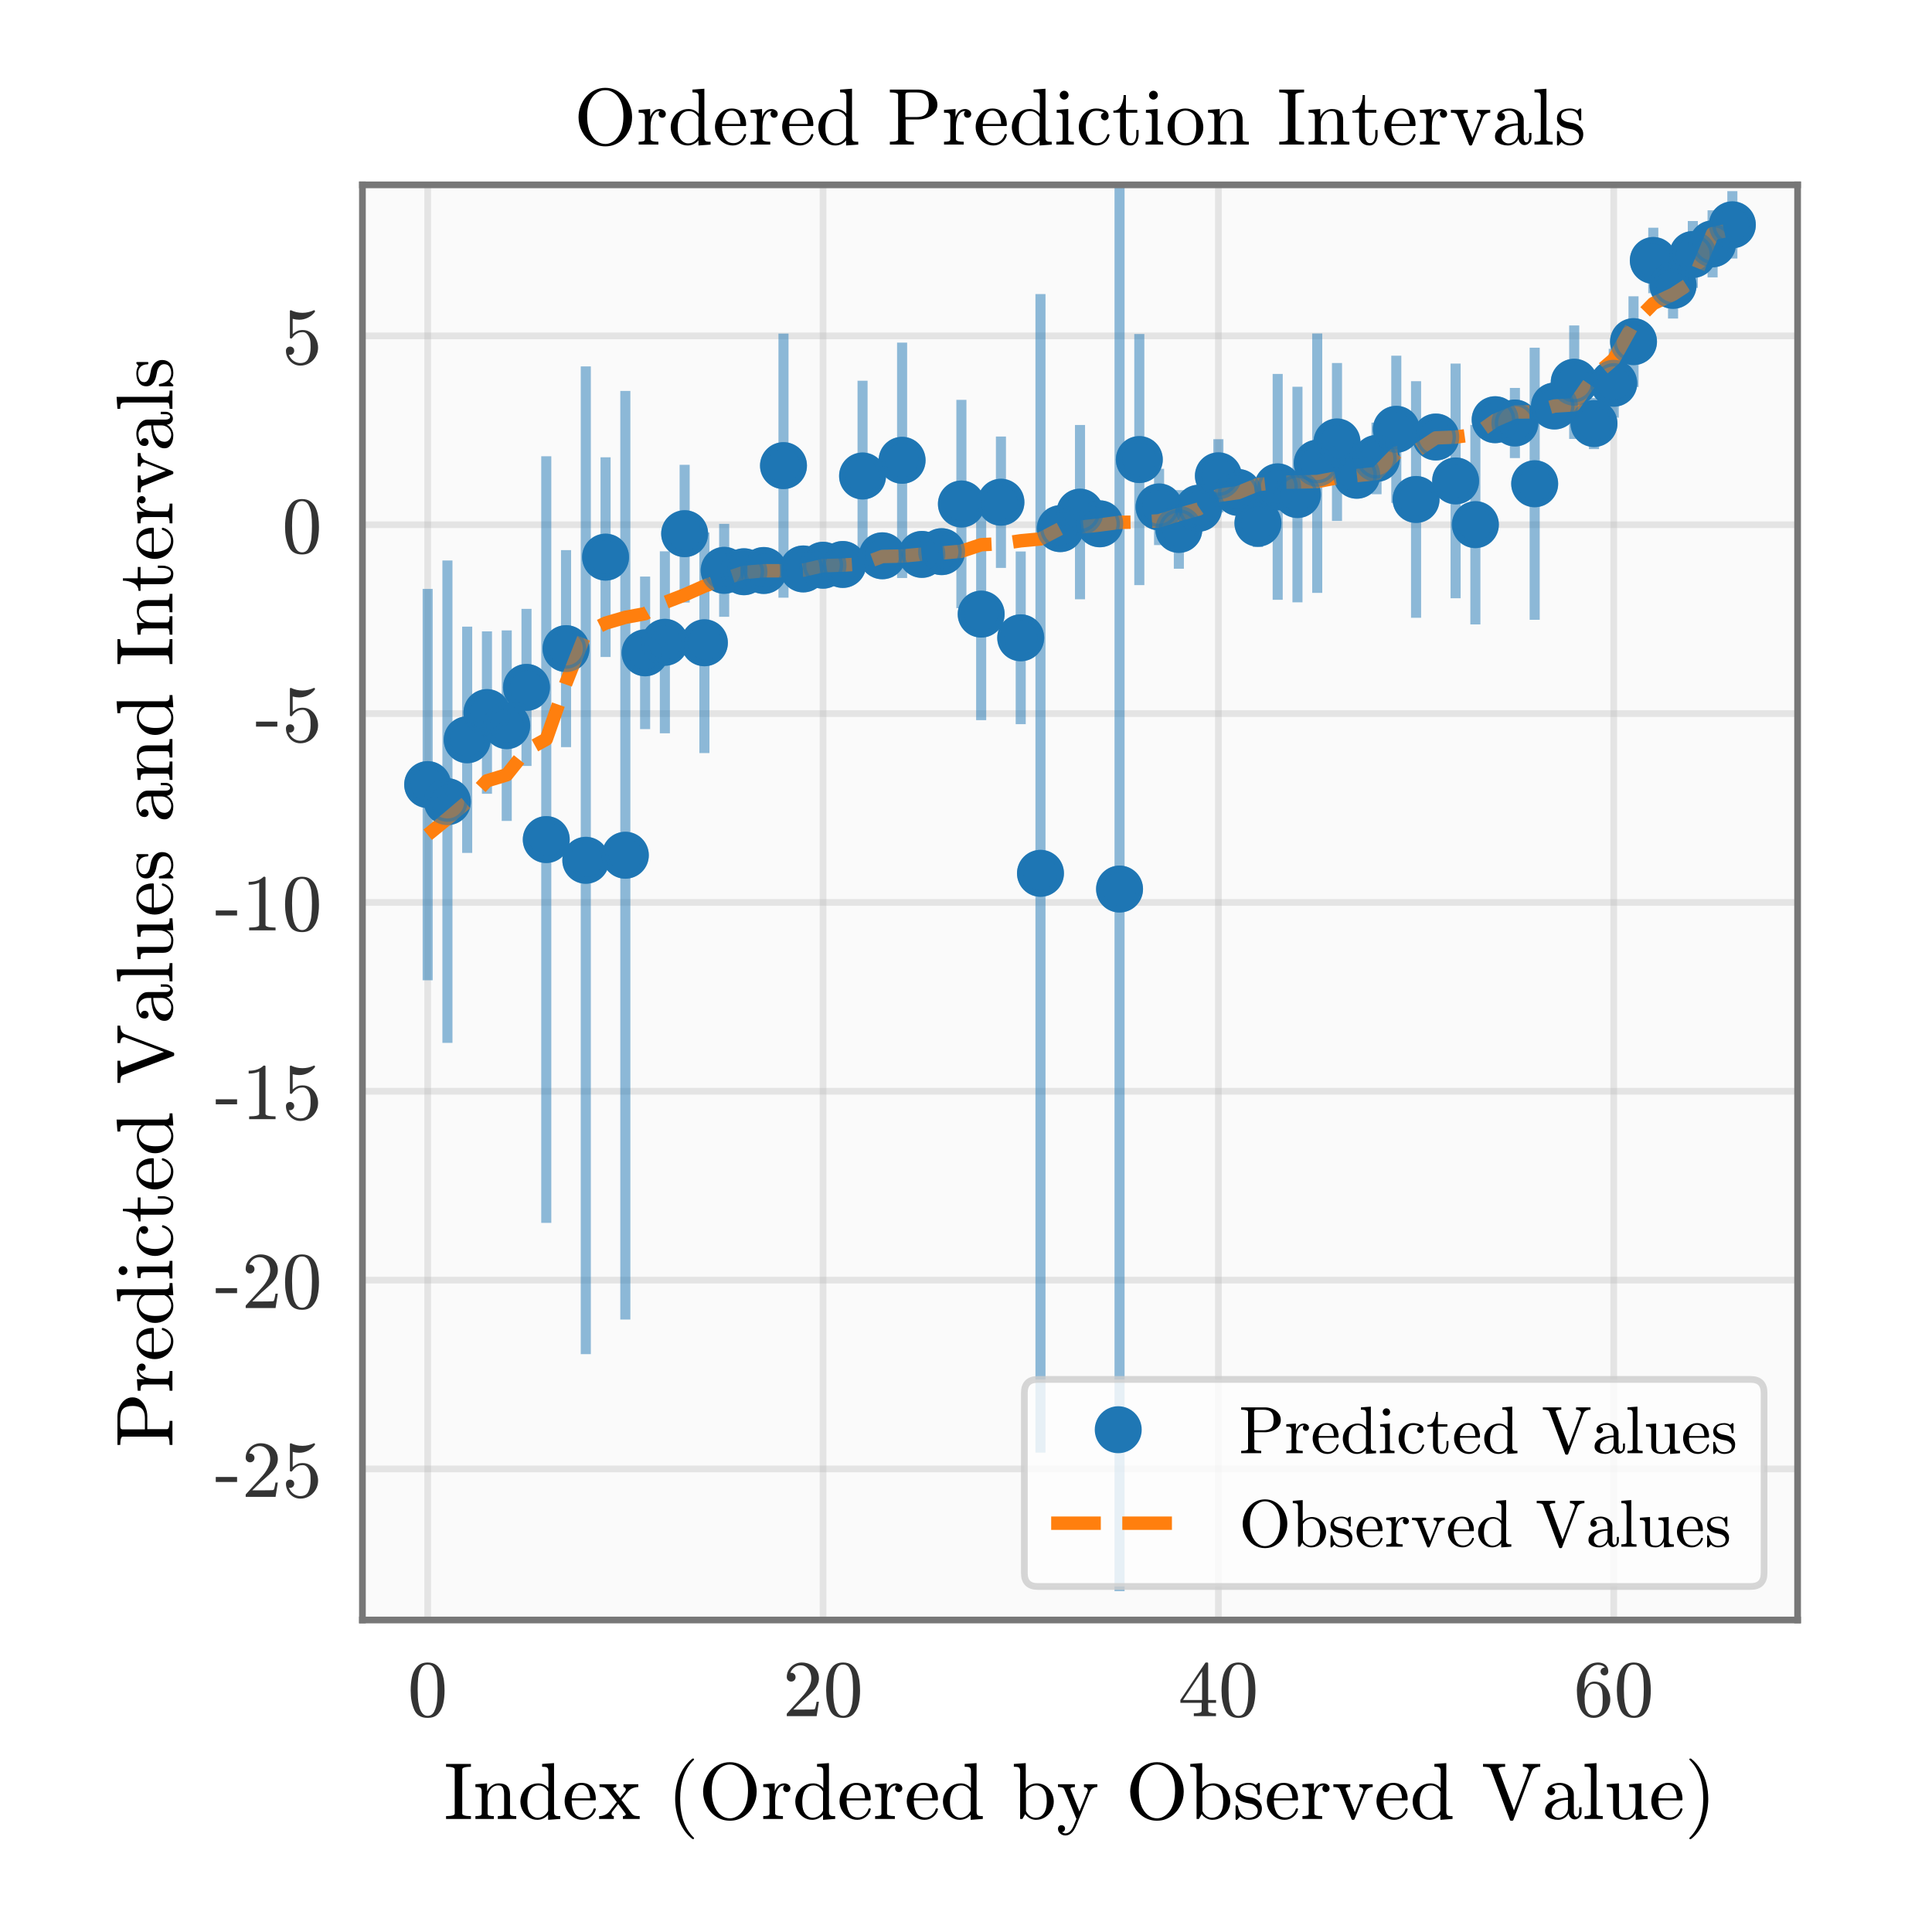 <?xml version="1.0" encoding="utf-8" standalone="no"?>
<!DOCTYPE svg PUBLIC "-//W3C//DTD SVG 1.1//EN"
  "http://www.w3.org/Graphics/SVG/1.1/DTD/svg11.dtd">
<!-- Created with matplotlib (https://matplotlib.org/) -->
<svg height="288pt" version="1.1" viewBox="0 0 288 288" width="288pt" xmlns="http://www.w3.org/2000/svg" xmlns:xlink="http://www.w3.org/1999/xlink">
 <defs>
  <style type="text/css">
*{stroke-linecap:butt;stroke-linejoin:round;}
  </style>
 </defs>
 <g id="figure_1">
  <g id="patch_1">
   <path d="M 0 288 
L 288 288 
L 288 0 
L 0 0 
z
" style="fill:#ffffff;"/>
  </g>
  <g id="axes_1">
   <g id="patch_2">
    <path d="M 54.025 241.493 
L 267.965 241.493 
L 267.965 27.553 
L 54.025 27.553 
z
" style="fill:#fafafa;"/>
   </g>
   <g id="matplotlib.axis_1">
    <g id="xtick_1">
     <g id="line2d_1">
      <path clip-path="url(#p98f5ed0eed)" d="M 63.75 241.493 
L 63.75 27.553 
" style="fill:none;stroke:#b0b0b0;stroke-linecap:square;stroke-opacity:0.3;"/>
     </g>
     <g id="line2d_2"/>
     <g id="text_1">
      <!-- 0 -->
      <defs>
       <path d="M 25 -2.203 
Q 12.75 -2.203 8.328 7.875 
Q 3.906 17.969 3.906 31.891 
Q 3.906 40.578 5.484 48.234 
Q 7.078 55.906 11.781 61.25 
Q 16.5 66.609 25 66.609 
Q 31.594 66.609 35.781 63.375 
Q 39.984 60.156 42.188 55.047 
Q 44.391 49.953 45.188 44.109 
Q 46 38.281 46 31.891 
Q 46 23.297 44.406 15.797 
Q 42.828 8.297 38.188 3.047 
Q 33.547 -2.203 25 -2.203 
z
M 25 0.391 
Q 30.562 0.391 33.297 6.094 
Q 36.031 11.812 36.672 18.75 
Q 37.312 25.688 37.312 33.5 
Q 37.312 41.016 36.672 47.359 
Q 36.031 53.719 33.312 58.859 
Q 30.609 64.016 25 64.016 
Q 19.344 64.016 16.609 58.828 
Q 13.875 53.656 13.234 47.328 
Q 12.594 41.016 12.594 33.5 
Q 12.594 27.938 12.859 23 
Q 13.141 18.062 14.312 12.812 
Q 15.484 7.562 18.094 3.969 
Q 20.703 0.391 25 0.391 
z
" id="Cmr10-48"/>
      </defs>
      <g style="fill:#333333;" transform="translate(60.75 255.82)scale(0.12 -0.12)">
       <use xlink:href="#Cmr10-48"/>
      </g>
     </g>
    </g>
    <g id="xtick_2">
     <g id="line2d_3">
      <path clip-path="url(#p98f5ed0eed)" d="M 122.686 241.493 
L 122.686 27.553 
" style="fill:none;stroke:#b0b0b0;stroke-linecap:square;stroke-opacity:0.3;"/>
     </g>
     <g id="line2d_4"/>
     <g id="text_2">
      <!-- 20 -->
      <defs>
       <path d="M 4.984 0 
L 4.984 2.688 
Q 4.984 2.938 5.172 3.219 
L 20.703 20.406 
Q 24.219 24.219 26.406 26.797 
Q 28.609 29.391 30.75 32.766 
Q 32.906 36.141 34.156 39.625 
Q 35.406 43.109 35.406 47.016 
Q 35.406 51.125 33.891 54.859 
Q 32.375 58.594 29.375 60.844 
Q 26.375 63.094 22.125 63.094 
Q 17.781 63.094 14.312 60.469 
Q 10.844 57.859 9.422 53.719 
Q 9.812 53.812 10.5 53.812 
Q 12.75 53.812 14.328 52.297 
Q 15.922 50.781 15.922 48.391 
Q 15.922 46.094 14.328 44.5 
Q 12.75 42.922 10.5 42.922 
Q 8.156 42.922 6.562 44.547 
Q 4.984 46.188 4.984 48.391 
Q 4.984 52.156 6.391 55.438 
Q 7.812 58.734 10.469 61.297 
Q 13.141 63.875 16.484 65.234 
Q 19.828 66.609 23.578 66.609 
Q 29.297 66.609 34.219 64.188 
Q 39.156 61.766 42.031 57.344 
Q 44.922 52.938 44.922 47.016 
Q 44.922 42.672 43.016 38.766 
Q 41.109 34.859 38.125 31.656 
Q 35.156 28.469 30.516 24.406 
Q 25.875 20.359 24.422 19 
L 13.094 8.109 
L 22.703 8.109 
Q 29.781 8.109 34.547 8.219 
Q 39.312 8.344 39.594 8.594 
Q 40.766 9.859 42 17.828 
L 44.922 17.828 
L 42.094 0 
z
" id="Cmr10-50"/>
      </defs>
      <g style="fill:#333333;" transform="translate(116.686 255.82)scale(0.12 -0.12)">
       <use xlink:href="#Cmr10-50"/>
       <use x="50" xlink:href="#Cmr10-48"/>
      </g>
     </g>
    </g>
    <g id="xtick_3">
     <g id="line2d_5">
      <path clip-path="url(#p98f5ed0eed)" d="M 181.623 241.493 
L 181.623 27.553 
" style="fill:none;stroke:#b0b0b0;stroke-linecap:square;stroke-opacity:0.3;"/>
     </g>
     <g id="line2d_6"/>
     <g id="text_3">
      <!-- 40 -->
      <defs>
       <path d="M 2.781 16.5 
L 2.781 20.016 
L 33.688 66.109 
Q 34.031 66.609 34.719 66.609 
L 36.188 66.609 
Q 37.312 66.609 37.312 65.484 
L 37.312 20.016 
L 47.125 20.016 
L 47.125 16.5 
L 37.312 16.5 
L 37.312 6.688 
Q 37.312 4.641 40.234 4.078 
Q 43.172 3.516 47.016 3.516 
L 47.016 0 
L 19.484 0 
L 19.484 3.516 
Q 23.344 3.516 26.266 4.078 
Q 29.203 4.641 29.203 6.688 
L 29.203 16.5 
z
M 6.109 20.016 
L 29.781 20.016 
L 29.781 55.422 
z
" id="Cmr10-52"/>
      </defs>
      <g style="fill:#333333;" transform="translate(175.623 255.82)scale(0.12 -0.12)">
       <use xlink:href="#Cmr10-52"/>
       <use x="50" xlink:href="#Cmr10-48"/>
      </g>
     </g>
    </g>
    <g id="xtick_4">
     <g id="line2d_7">
      <path clip-path="url(#p98f5ed0eed)" d="M 240.559 241.493 
L 240.559 27.553 
" style="fill:none;stroke:#b0b0b0;stroke-linecap:square;stroke-opacity:0.3;"/>
     </g>
     <g id="line2d_8"/>
     <g id="text_4">
      <!-- 60 -->
      <defs>
       <path d="M 25 -2.203 
Q 18.797 -2.203 14.641 1.094 
Q 10.5 4.391 8.219 9.641 
Q 5.953 14.891 5.078 20.656 
Q 4.203 26.422 4.203 32.328 
Q 4.203 40.234 7.281 48.188 
Q 10.359 56.156 16.328 61.375 
Q 22.312 66.609 30.516 66.609 
Q 33.938 66.609 36.891 65.312 
Q 39.844 64.016 41.531 61.5 
Q 43.219 58.984 43.219 55.422 
Q 43.219 53.375 41.828 51.984 
Q 40.438 50.594 38.375 50.594 
Q 36.422 50.594 35 52 
Q 33.594 53.422 33.594 55.422 
Q 33.594 57.375 35 58.781 
Q 36.422 60.203 38.375 60.203 
L 38.922 60.203 
Q 37.641 62.016 35.328 62.859 
Q 33.016 63.719 30.516 63.719 
Q 27.484 63.719 24.922 62.391 
Q 22.359 61.078 20.312 58.828 
Q 18.266 56.594 16.891 53.875 
Q 15.531 51.172 14.766 47.703 
Q 14.016 44.234 13.812 41.203 
Q 13.625 38.188 13.625 33.594 
Q 15.375 37.703 18.594 40.312 
Q 21.828 42.922 25.875 42.922 
Q 30.328 42.922 33.984 41.109 
Q 37.641 39.312 40.281 36.109 
Q 42.922 32.906 44.312 28.797 
Q 45.703 24.703 45.703 20.516 
Q 45.703 14.656 43.094 9.344 
Q 40.484 4.047 35.734 0.922 
Q 31 -2.203 25 -2.203 
z
M 25 0.984 
Q 28.859 0.984 31.203 2.734 
Q 33.547 4.5 34.641 7.391 
Q 35.75 10.297 36.016 13.25 
Q 36.281 16.219 36.281 20.516 
Q 36.281 26.172 35.734 30.172 
Q 35.203 34.188 32.812 37.234 
Q 30.422 40.281 25.484 40.281 
Q 21.438 40.281 18.828 37.547 
Q 16.219 34.812 15.016 30.641 
Q 13.812 26.469 13.812 22.609 
Q 13.812 21.297 13.922 20.609 
Q 13.922 20.453 13.891 20.359 
Q 13.875 20.266 13.812 20.125 
Q 13.812 15.828 14.688 11.422 
Q 15.578 7.031 18.062 4 
Q 20.562 0.984 25 0.984 
z
" id="Cmr10-54"/>
      </defs>
      <g style="fill:#333333;" transform="translate(234.559 255.82)scale(0.12 -0.12)">
       <use xlink:href="#Cmr10-54"/>
       <use x="50" xlink:href="#Cmr10-48"/>
      </g>
     </g>
    </g>
    <g id="text_5">
     <!-- Index (Ordered by Observed Value) -->
     <defs>
      <path d="M 2.594 0 
L 2.594 3.516 
Q 13.375 3.516 13.375 6.688 
L 13.375 61.625 
Q 13.375 64.797 2.594 64.797 
L 2.594 68.312 
L 33.5 68.312 
L 33.5 64.797 
Q 22.703 64.797 22.703 61.625 
L 22.703 6.688 
Q 22.703 3.516 33.5 3.516 
L 33.5 0 
z
" id="Cmr10-73"/>
      <path d="M 2.984 0 
L 2.984 3.516 
Q 6.391 3.516 8.594 4.047 
Q 10.797 4.594 10.797 6.688 
L 10.797 33.984 
Q 10.797 36.672 9.984 37.859 
Q 9.188 39.062 7.672 39.328 
Q 6.156 39.594 2.984 39.594 
L 2.984 43.109 
L 17.484 44.188 
L 17.484 34.422 
Q 19.484 38.719 23.406 41.453 
Q 27.344 44.188 31.984 44.188 
Q 38.922 44.188 42.406 40.859 
Q 45.906 37.547 45.906 30.719 
L 45.906 6.688 
Q 45.906 4.594 48.094 4.047 
Q 50.297 3.516 53.719 3.516 
L 53.719 0 
L 30.812 0 
L 30.812 3.516 
Q 34.234 3.516 36.422 4.047 
Q 38.625 4.594 38.625 6.688 
L 38.625 30.422 
Q 38.625 35.297 37.203 38.453 
Q 35.797 41.609 31.391 41.609 
Q 25.594 41.609 21.844 36.969 
Q 18.109 32.328 18.109 26.422 
L 18.109 6.688 
Q 18.109 4.594 20.312 4.047 
Q 22.516 3.516 25.875 3.516 
L 25.875 0 
z
" id="Cmr10-110"/>
      <path d="M 24.422 -1.125 
Q 18.5 -1.125 13.609 2.078 
Q 8.734 5.281 6.031 10.5 
Q 3.328 15.719 3.328 21.578 
Q 3.328 27.641 6.281 32.828 
Q 9.234 38.031 14.312 41.109 
Q 19.391 44.188 25.484 44.188 
Q 29.156 44.188 32.422 42.641 
Q 35.688 41.109 38.094 38.375 
L 38.094 59.188 
Q 38.094 61.859 37.281 63.062 
Q 36.469 64.266 34.984 64.531 
Q 33.5 64.797 30.328 64.797 
L 30.328 68.312 
L 45.125 69.391 
L 45.125 9.078 
Q 45.125 6.453 45.922 5.25 
Q 46.734 4.047 48.219 3.781 
Q 49.703 3.516 52.875 3.516 
L 52.875 0 
L 37.797 -1.125 
L 37.797 5.172 
Q 35.203 2.203 31.641 0.531 
Q 28.078 -1.125 24.422 -1.125 
z
M 14.203 8.688 
Q 15.922 5.422 18.766 3.469 
Q 21.625 1.516 25 1.516 
Q 29.156 1.516 32.609 3.906 
Q 36.078 6.297 37.797 10.109 
L 37.797 34.078 
Q 36.625 36.281 34.844 38.016 
Q 33.062 39.75 30.828 40.672 
Q 28.609 41.609 26.125 41.609 
Q 20.906 41.609 17.719 38.641 
Q 14.547 35.688 13.281 31.094 
Q 12.016 26.516 12.016 21.484 
Q 12.016 17.484 12.422 14.5 
Q 12.844 11.531 14.203 8.688 
z
" id="Cmr10-100"/>
      <path d="M 24.906 -1.125 
Q 18.797 -1.125 13.688 2.078 
Q 8.594 5.281 5.688 10.625 
Q 2.781 15.969 2.781 21.922 
Q 2.781 27.781 5.438 33.047 
Q 8.109 38.328 12.859 41.578 
Q 17.625 44.828 23.484 44.828 
Q 28.078 44.828 31.469 43.281 
Q 34.859 41.75 37.062 39.016 
Q 39.266 36.281 40.375 32.562 
Q 41.5 28.859 41.5 24.422 
Q 41.5 23.094 40.484 23.094 
L 11.531 23.094 
L 11.531 22.016 
Q 11.531 13.719 14.875 7.766 
Q 18.219 1.812 25.781 1.812 
Q 28.859 1.812 31.469 3.172 
Q 34.078 4.547 36 6.984 
Q 37.938 9.422 38.625 12.203 
Q 38.719 12.547 38.984 12.812 
Q 39.266 13.094 39.594 13.094 
L 40.484 13.094 
Q 41.5 13.094 41.5 11.812 
Q 40.094 6.156 35.406 2.516 
Q 30.719 -1.125 24.906 -1.125 
z
M 11.625 25.594 
L 34.422 25.594 
Q 34.422 29.344 33.375 33.203 
Q 32.328 37.062 29.875 39.625 
Q 27.438 42.188 23.484 42.188 
Q 17.828 42.188 14.719 36.891 
Q 11.625 31.594 11.625 25.594 
z
" id="Cmr10-101"/>
      <path d="M 1.219 0 
L 1.219 3.516 
Q 5.031 3.516 8.391 5 
Q 11.766 6.5 14.109 9.422 
L 23.188 21 
L 11.375 36.375 
Q 9.625 38.578 7.547 39.078 
Q 5.469 39.594 1.703 39.594 
L 1.703 43.109 
L 22.516 43.109 
L 22.516 39.594 
Q 21.188 39.594 20.031 39 
Q 18.891 38.422 18.891 37.312 
Q 18.891 36.922 19.188 36.375 
L 27.203 25.984 
L 33.203 33.688 
Q 34.422 35.156 34.422 36.625 
Q 34.422 37.844 33.609 38.719 
Q 32.812 39.594 31.5 39.594 
L 31.5 43.109 
L 49.906 43.109 
L 49.906 39.594 
Q 46.047 39.594 42.656 38.109 
Q 39.266 36.625 36.922 33.688 
L 29 23.578 
L 41.797 6.688 
Q 43.703 4.5 45.75 4 
Q 47.797 3.516 51.609 3.516 
L 51.609 0 
L 30.812 0 
L 30.812 3.516 
Q 32.031 3.516 33.156 4.094 
Q 34.281 4.688 34.281 5.812 
Q 34.281 6.25 33.984 6.688 
L 25 18.609 
L 17.828 9.422 
Q 16.703 8.156 16.703 6.5 
Q 16.703 5.281 17.531 4.391 
Q 18.359 3.516 19.484 3.516 
L 19.484 0 
z
" id="Cmr10-120"/>
      <path id="Cmr10-32"/>
      <path d="M 31 -24.812 
Q 25.438 -20.406 21.406 -14.719 
Q 17.391 -9.031 14.812 -2.578 
Q 12.25 3.859 10.984 10.891 
Q 9.719 17.922 9.719 25 
Q 9.719 32.172 10.984 39.203 
Q 12.25 46.234 14.859 52.734 
Q 17.484 59.234 21.531 64.891 
Q 25.594 70.562 31 74.812 
Q 31 75 31.5 75 
L 32.422 75 
Q 32.719 75 32.953 74.734 
Q 33.203 74.469 33.203 74.125 
Q 33.203 73.688 33.016 73.484 
Q 28.125 68.703 24.875 63.234 
Q 21.625 57.766 19.641 51.578 
Q 17.672 45.406 16.797 38.781 
Q 15.922 32.172 15.922 25 
Q 15.922 -6.781 32.906 -23.297 
Q 33.203 -23.578 33.203 -24.125 
Q 33.203 -24.359 32.938 -24.672 
Q 32.672 -25 32.422 -25 
L 31.5 -25 
Q 31 -25 31 -24.812 
z
" id="Cmr10-40"/>
      <path d="M 38.922 -2.203 
Q 29.391 -2.203 21.797 2.844 
Q 14.203 7.906 9.906 16.281 
Q 5.609 24.656 5.609 33.891 
Q 5.609 40.719 8.078 47.406 
Q 10.547 54.109 14.969 59.281 
Q 19.391 64.453 25.578 67.484 
Q 31.781 70.516 38.922 70.516 
Q 46 70.516 52.219 67.453 
Q 58.453 64.406 62.891 59.172 
Q 67.328 53.953 69.719 47.453 
Q 72.125 40.969 72.125 33.891 
Q 72.125 24.656 67.828 16.281 
Q 63.531 7.906 55.906 2.844 
Q 48.297 -2.203 38.922 -2.203 
z
M 22.312 10.797 
Q 25.25 6.203 29.547 3.484 
Q 33.844 0.781 38.922 0.781 
Q 42.188 0.781 45.328 2.094 
Q 48.484 3.422 51.047 5.719 
Q 53.609 8.016 55.422 10.797 
Q 61.375 19.781 61.375 35.5 
Q 61.375 49.906 55.422 58.297 
Q 52.484 62.5 48.109 65.031 
Q 43.75 67.578 38.922 67.578 
Q 34.031 67.578 29.641 65.031 
Q 25.25 62.5 22.312 58.297 
Q 19.969 55.031 18.672 51.344 
Q 17.391 47.656 16.844 43.703 
Q 16.312 39.75 16.312 35.5 
Q 16.312 30.953 16.812 26.625 
Q 17.328 22.312 18.719 18.156 
Q 20.125 14.016 22.312 10.797 
z
" id="Cmr10-79"/>
      <path d="M 2.594 0 
L 2.594 3.516 
Q 6 3.516 8.203 4.047 
Q 10.406 4.594 10.406 6.688 
L 10.406 33.984 
Q 10.406 36.672 9.594 37.859 
Q 8.797 39.062 7.281 39.328 
Q 5.766 39.594 2.594 39.594 
L 2.594 43.109 
L 16.891 44.188 
L 16.891 34.422 
Q 18.5 38.766 21.484 41.469 
Q 24.469 44.188 28.719 44.188 
Q 31.688 44.188 34.031 42.422 
Q 36.375 40.672 36.375 37.797 
Q 36.375 35.984 35.078 34.641 
Q 33.797 33.297 31.891 33.297 
Q 30.031 33.297 28.703 34.609 
Q 27.391 35.938 27.391 37.797 
Q 27.391 40.484 29.297 41.609 
L 28.719 41.609 
Q 24.656 41.609 22.094 38.672 
Q 19.531 35.75 18.453 31.391 
Q 17.391 27.047 17.391 23.094 
L 17.391 6.688 
Q 17.391 3.516 27.094 3.516 
L 27.094 0 
z
" id="Cmr10-114"/>
      <path d="M 10.406 0 
L 10.406 59.188 
Q 10.406 61.859 9.594 63.062 
Q 8.797 64.266 7.281 64.531 
Q 5.766 64.797 2.594 64.797 
L 2.594 68.312 
L 17.391 69.391 
L 17.391 38.094 
Q 19.047 39.938 21.266 41.328 
Q 23.484 42.719 26.016 43.453 
Q 28.562 44.188 31.203 44.188 
Q 35.688 44.188 39.516 42.375 
Q 43.359 40.578 46.188 37.406 
Q 49.031 34.234 50.609 30.109 
Q 52.203 25.984 52.203 21.578 
Q 52.203 15.531 49.25 10.297 
Q 46.297 5.078 41.188 1.969 
Q 36.078 -1.125 29.984 -1.125 
Q 26.172 -1.125 22.609 0.828 
Q 19.047 2.781 16.703 6 
L 13.281 0 
z
M 17.672 9.812 
Q 19.344 6.156 22.469 3.828 
Q 25.594 1.516 29.391 1.516 
Q 34.578 1.516 37.766 4.484 
Q 40.969 7.469 42.234 12 
Q 43.5 16.547 43.5 21.578 
Q 43.5 30.031 41.312 34.422 
Q 40.328 36.375 38.641 38.031 
Q 36.969 39.703 34.891 40.656 
Q 32.812 41.609 30.516 41.609 
Q 26.516 41.609 23.094 39.484 
Q 19.672 37.359 17.672 33.797 
z
" id="Cmr10-98"/>
      <path d="M 6.891 -16.406 
Q 8.797 -17.922 11.078 -17.922 
Q 17.391 -17.922 21.391 -8.406 
L 24.812 0 
L 9.812 36.719 
Q 8.891 38.578 6.984 39.078 
Q 5.078 39.594 1.906 39.594 
L 1.906 43.109 
L 22.906 43.109 
L 22.906 39.594 
Q 17.391 39.594 17.391 37.203 
Q 17.391 36.812 17.484 36.625 
L 28.609 9.281 
L 38.625 33.891 
Q 38.922 34.672 38.922 35.594 
Q 38.922 36.812 38.25 37.719 
Q 37.594 38.625 36.547 39.109 
Q 35.5 39.594 34.188 39.594 
L 34.188 43.109 
L 50.781 43.109 
L 50.781 39.594 
Q 47.703 39.594 45.375 38.172 
Q 43.062 36.766 41.797 33.984 
L 24.516 -8.406 
Q 23.141 -11.625 21.312 -14.328 
Q 19.484 -17.047 16.844 -18.781 
Q 14.203 -20.516 11.078 -20.516 
Q 7.422 -20.516 4.656 -18.094 
Q 1.906 -15.672 1.906 -12.109 
Q 1.906 -10.25 3.172 -8.984 
Q 4.438 -7.719 6.297 -7.719 
Q 7.562 -7.719 8.562 -8.281 
Q 9.578 -8.844 10.125 -9.812 
Q 10.688 -10.797 10.688 -12.109 
Q 10.688 -13.719 9.609 -14.984 
Q 8.547 -16.266 6.891 -16.406 
z
" id="Cmr10-121"/>
      <path d="M 3.328 -0.297 
L 3.328 16.016 
Q 3.328 16.797 4.203 16.797 
L 5.422 16.797 
Q 6 16.797 6.203 16.016 
Q 8.984 1.516 19.672 1.516 
Q 24.422 1.516 27.609 3.656 
Q 30.812 5.812 30.812 10.297 
Q 30.812 13.531 28.312 15.797 
Q 25.828 18.062 22.406 18.891 
L 15.719 20.219 
Q 12.359 20.953 9.594 22.453 
Q 6.844 23.969 5.078 26.484 
Q 3.328 29 3.328 32.328 
Q 3.328 36.719 5.641 39.516 
Q 7.953 42.328 11.656 43.578 
Q 15.375 44.828 19.672 44.828 
Q 24.812 44.828 28.609 42.094 
L 31.5 44.578 
Q 31.5 44.828 31.984 44.828 
L 32.719 44.828 
Q 33.016 44.828 33.25 44.547 
Q 33.5 44.281 33.5 44 
L 33.5 30.906 
Q 33.5 29.984 32.719 29.984 
L 31.5 29.984 
Q 30.609 29.984 30.609 30.906 
Q 30.609 36.141 27.703 39.312 
Q 24.812 42.484 19.578 42.484 
Q 15.094 42.484 11.797 40.812 
Q 8.5 39.156 8.5 35.109 
Q 8.5 32.328 10.859 30.547 
Q 13.234 28.766 16.406 27.984 
L 23.188 26.703 
Q 26.609 25.922 29.562 24.062 
Q 32.516 22.219 34.25 19.375 
Q 35.984 16.547 35.984 12.984 
Q 35.984 9.375 34.734 6.703 
Q 33.5 4.047 31.266 2.281 
Q 29.047 0.531 26.016 -0.297 
Q 23 -1.125 19.672 -1.125 
Q 13.422 -1.125 8.984 3.078 
L 5.328 -0.875 
Q 5.328 -1.125 4.781 -1.125 
L 4.203 -1.125 
Q 3.328 -1.125 3.328 -0.297 
z
" id="Cmr10-115"/>
      <path d="M 24.422 0 
L 9.812 36.719 
Q 8.891 38.578 6.953 39.078 
Q 5.031 39.594 1.906 39.594 
L 1.906 43.109 
L 22.906 43.109 
L 22.906 39.594 
Q 17.281 39.594 17.281 37.203 
Q 17.281 36.812 17.391 36.625 
L 28.609 8.406 
L 38.719 33.891 
Q 39.016 34.672 39.016 35.5 
Q 39.016 37.406 37.578 38.5 
Q 36.141 39.594 34.188 39.594 
L 34.188 43.109 
L 50.781 43.109 
L 50.781 39.594 
Q 47.703 39.594 45.375 38.172 
Q 43.062 36.766 41.797 33.984 
L 28.328 0 
Q 27.938 -1.125 26.703 -1.125 
L 25.984 -1.125 
Q 24.75 -1.125 24.422 0 
z
" id="Cmr10-118"/>
      <path d="M 35.203 -1.125 
L 11.625 61.625 
Q 10.75 63.719 8.25 64.25 
Q 5.766 64.797 1.906 64.797 
L 1.906 68.312 
L 29.391 68.312 
L 29.391 64.797 
Q 21.094 64.797 21.094 62.203 
Q 21.141 62.062 21.156 61.938 
Q 21.188 61.812 21.188 61.625 
L 40.375 10.594 
L 58.5 58.891 
Q 58.688 59.281 58.688 60.109 
Q 58.688 62.547 56.438 63.672 
Q 54.203 64.797 51.422 64.797 
L 51.422 68.312 
L 73 68.312 
L 73 64.797 
Q 69.234 64.797 66.375 63.406 
Q 63.531 62.016 62.312 58.891 
L 39.703 -1.125 
Q 39.406 -2.203 38.094 -2.203 
L 36.812 -2.203 
Q 35.5 -2.203 35.203 -1.125 
z
" id="Cmr10-86"/>
      <path d="M 4 9.812 
Q 4 15.766 8.688 19.5 
Q 13.375 23.25 19.938 24.781 
Q 26.516 26.312 32.422 26.312 
L 32.422 30.422 
Q 32.422 33.297 31.156 36 
Q 29.891 38.719 27.484 40.453 
Q 25.094 42.188 22.219 42.188 
Q 15.578 42.188 12.109 39.203 
Q 14.016 39.203 15.25 37.766 
Q 16.5 36.328 16.5 34.422 
Q 16.5 32.422 15.078 31 
Q 13.672 29.594 11.719 29.594 
Q 9.719 29.594 8.297 31 
Q 6.891 32.422 6.891 34.422 
Q 6.891 39.703 11.672 42.266 
Q 16.453 44.828 22.219 44.828 
Q 26.266 44.828 30.359 43.094 
Q 34.469 41.359 37.078 38.125 
Q 39.703 34.906 39.703 30.609 
L 39.703 8.109 
Q 39.703 6.156 40.531 4.516 
Q 41.359 2.875 43.109 2.875 
Q 44.781 2.875 45.578 4.531 
Q 46.391 6.203 46.391 8.109 
L 46.391 14.5 
L 49.312 14.5 
L 49.312 8.109 
Q 49.312 5.859 48.141 3.828 
Q 46.969 1.812 44.984 0.609 
Q 43.016 -0.594 40.719 -0.594 
Q 37.797 -0.594 35.672 1.672 
Q 33.547 3.953 33.297 7.078 
Q 31.453 3.328 27.828 1.094 
Q 24.219 -1.125 20.125 -1.125 
Q 16.312 -1.125 12.625 0 
Q 8.938 1.125 6.469 3.531 
Q 4 5.953 4 9.812 
z
M 12.109 9.812 
Q 12.109 6.297 14.688 3.906 
Q 17.281 1.516 20.797 1.516 
Q 24.031 1.516 26.656 3.125 
Q 29.297 4.734 30.859 7.516 
Q 32.422 10.297 32.422 13.375 
L 32.422 23.781 
Q 27.875 23.781 23.109 22.281 
Q 18.359 20.797 15.234 17.625 
Q 12.109 14.453 12.109 9.812 
z
" id="Cmr10-97"/>
      <path d="M 3.078 0 
L 3.078 3.516 
Q 6.5 3.516 8.688 4.047 
Q 10.891 4.594 10.891 6.688 
L 10.891 59.188 
Q 10.891 61.859 10.078 63.062 
Q 9.281 64.266 7.766 64.531 
Q 6.25 64.797 3.078 64.797 
L 3.078 68.312 
L 17.922 69.391 
L 17.922 6.688 
Q 17.922 4.594 20.109 4.047 
Q 22.312 3.516 25.688 3.516 
L 25.688 0 
z
" id="Cmr10-108"/>
      <path d="M 10.797 11.922 
L 10.797 33.984 
Q 10.797 36.672 9.984 37.859 
Q 9.188 39.062 7.672 39.328 
Q 6.156 39.594 2.984 39.594 
L 2.984 43.109 
L 18.109 44.188 
L 18.109 11.922 
Q 18.109 8.016 18.672 5.828 
Q 19.234 3.656 21.062 2.578 
Q 22.906 1.516 26.906 1.516 
Q 32.281 1.516 35.453 6 
Q 38.625 10.5 38.625 16.219 
L 38.625 33.984 
Q 38.625 36.672 37.797 37.859 
Q 36.969 39.062 35.469 39.328 
Q 33.984 39.594 30.812 39.594 
L 30.812 43.109 
L 45.906 44.188 
L 45.906 9.078 
Q 45.906 6.453 46.703 5.25 
Q 47.516 4.047 49.016 3.781 
Q 50.531 3.516 53.719 3.516 
L 53.719 0 
L 38.922 -1.125 
L 38.922 7.328 
Q 37.062 3.562 33.734 1.219 
Q 30.422 -1.125 26.422 -1.125 
Q 19.234 -1.125 15.016 1.922 
Q 10.797 4.984 10.797 11.922 
z
" id="Cmr10-117"/>
      <path d="M 6.5 -25 
Q 5.609 -25 5.609 -24.125 
Q 5.609 -23.688 5.812 -23.484 
Q 22.906 -6.781 22.906 25 
Q 22.906 56.781 6 73.297 
Q 5.609 73.531 5.609 74.125 
Q 5.609 74.469 5.875 74.734 
Q 6.156 75 6.5 75 
L 7.422 75 
Q 7.719 75 7.906 74.812 
Q 15.094 69.141 19.875 61.031 
Q 24.656 52.938 26.875 43.75 
Q 29.109 34.578 29.109 25 
Q 29.109 17.922 27.906 11.062 
Q 26.703 4.203 24.094 -2.453 
Q 21.484 -9.125 17.484 -14.766 
Q 13.484 -20.406 7.906 -24.812 
Q 7.719 -25 7.422 -25 
z
" id="Cmr10-41"/>
     </defs>
     <g transform="translate(66.182 271.147)scale(0.12 -0.12)">
      <use xlink:href="#Cmr10-73"/>
      <use x="36.084" xlink:href="#Cmr10-110"/>
      <use x="91.602" xlink:href="#Cmr10-100"/>
      <use x="147.119" xlink:href="#Cmr10-101"/>
      <use x="191.504" xlink:href="#Cmr10-120"/>
      <use x="244.189" xlink:href="#Cmr10-32"/>
      <use x="277.49" xlink:href="#Cmr10-40"/>
      <use x="316.309" xlink:href="#Cmr10-79"/>
      <use x="393.994" xlink:href="#Cmr10-114"/>
      <use x="433.105" xlink:href="#Cmr10-100"/>
      <use x="488.623" xlink:href="#Cmr10-101"/>
      <use x="533.008" xlink:href="#Cmr10-114"/>
      <use x="572.119" xlink:href="#Cmr10-101"/>
      <use x="616.504" xlink:href="#Cmr10-100"/>
      <use x="672.021" xlink:href="#Cmr10-32"/>
      <use x="705.322" xlink:href="#Cmr10-98"/>
      <use x="760.84" xlink:href="#Cmr10-121"/>
      <use x="813.525" xlink:href="#Cmr10-32"/>
      <use x="846.826" xlink:href="#Cmr10-79"/>
      <use x="924.512" xlink:href="#Cmr10-98"/>
      <use x="980.029" xlink:href="#Cmr10-115"/>
      <use x="1019.434" xlink:href="#Cmr10-101"/>
      <use x="1063.818" xlink:href="#Cmr10-114"/>
      <use x="1102.93" xlink:href="#Cmr10-118"/>
      <use x="1155.615" xlink:href="#Cmr10-101"/>
      <use x="1200" xlink:href="#Cmr10-100"/>
      <use x="1255.518" xlink:href="#Cmr10-32"/>
      <use x="1288.818" xlink:href="#Cmr10-86"/>
      <use x="1363.818" xlink:href="#Cmr10-97"/>
      <use x="1413.818" xlink:href="#Cmr10-108"/>
      <use x="1441.504" xlink:href="#Cmr10-117"/>
      <use x="1497.021" xlink:href="#Cmr10-101"/>
      <use x="1541.406" xlink:href="#Cmr10-41"/>
     </g>
    </g>
   </g>
   <g id="matplotlib.axis_2">
    <g id="ytick_1">
     <g id="line2d_9">
      <path clip-path="url(#p98f5ed0eed)" d="M 54.025 218.973 
L 267.965 218.973 
" style="fill:none;stroke:#b0b0b0;stroke-linecap:square;stroke-opacity:0.3;"/>
     </g>
     <g id="line2d_10"/>
     <g id="text_6">
      <!-- -25 -->
      <defs>
       <path d="M 1.125 18.5 
L 1.125 24.703 
L 27.594 24.703 
L 27.594 18.5 
z
" id="Cmr10-45"/>
       <path d="M 8.688 11.375 
Q 9.719 8.453 11.844 6.047 
Q 13.969 3.656 16.875 2.312 
Q 19.781 0.984 22.906 0.984 
Q 30.125 0.984 32.859 6.594 
Q 35.594 12.203 35.594 20.219 
Q 35.594 23.688 35.469 26.047 
Q 35.359 28.422 34.812 30.609 
Q 33.891 34.125 31.562 36.766 
Q 29.25 39.406 25.875 39.406 
Q 22.516 39.406 20.094 38.375 
Q 17.672 37.359 16.156 35.984 
Q 14.656 34.625 13.484 33.109 
Q 12.312 31.594 12.016 31.5 
L 10.891 31.5 
Q 10.641 31.5 10.266 31.812 
Q 9.906 32.125 9.906 32.422 
L 9.906 65.828 
Q 9.906 66.062 10.219 66.328 
Q 10.547 66.609 10.891 66.609 
L 11.188 66.609 
Q 17.922 63.375 25.484 63.375 
Q 32.906 63.375 39.797 66.609 
L 40.094 66.609 
Q 40.438 66.609 40.719 66.359 
Q 41.016 66.109 41.016 65.828 
L 41.016 64.891 
Q 41.016 64.406 40.828 64.406 
Q 37.406 59.859 32.25 57.312 
Q 27.094 54.781 21.578 54.781 
Q 17.578 54.781 13.375 55.906 
L 13.375 37.016 
Q 16.703 39.703 19.312 40.844 
Q 21.922 42 25.984 42 
Q 31.5 42 35.859 38.812 
Q 40.234 35.641 42.578 30.531 
Q 44.922 25.438 44.922 20.125 
Q 44.922 14.109 41.969 8.984 
Q 39.016 3.859 33.938 0.828 
Q 28.859 -2.203 22.906 -2.203 
Q 17.969 -2.203 13.844 0.328 
Q 9.719 2.875 7.344 7.172 
Q 4.984 11.469 4.984 16.312 
Q 4.984 18.562 6.438 19.969 
Q 7.906 21.391 10.109 21.391 
Q 12.312 21.391 13.797 19.938 
Q 15.281 18.5 15.281 16.312 
Q 15.281 14.156 13.797 12.672 
Q 12.312 11.188 10.109 11.188 
Q 9.766 11.188 9.328 11.25 
Q 8.891 11.328 8.688 11.375 
z
" id="Cmr10-53"/>
      </defs>
      <g style="fill:#333333;" transform="translate(32.03 223.136)scale(0.12 -0.12)">
       <use xlink:href="#Cmr10-45"/>
       <use x="33.301" xlink:href="#Cmr10-50"/>
       <use x="83.301" xlink:href="#Cmr10-53"/>
      </g>
     </g>
    </g>
    <g id="ytick_2">
     <g id="line2d_11">
      <path clip-path="url(#p98f5ed0eed)" d="M 54.025 190.823 
L 267.965 190.823 
" style="fill:none;stroke:#b0b0b0;stroke-linecap:square;stroke-opacity:0.3;"/>
     </g>
     <g id="line2d_12"/>
     <g id="text_7">
      <!-- -20 -->
      <g style="fill:#333333;" transform="translate(32.03 194.986)scale(0.12 -0.12)">
       <use xlink:href="#Cmr10-45"/>
       <use x="33.301" xlink:href="#Cmr10-50"/>
       <use x="83.301" xlink:href="#Cmr10-48"/>
      </g>
     </g>
    </g>
    <g id="ytick_3">
     <g id="line2d_13">
      <path clip-path="url(#p98f5ed0eed)" d="M 54.025 162.673 
L 267.965 162.673 
" style="fill:none;stroke:#b0b0b0;stroke-linecap:square;stroke-opacity:0.3;"/>
     </g>
     <g id="line2d_14"/>
     <g id="text_8">
      <!-- -15 -->
      <defs>
       <path d="M 9.281 0 
L 9.281 3.516 
Q 21.781 3.516 21.781 6.688 
L 21.781 59.188 
Q 16.609 56.688 8.688 56.688 
L 8.688 60.203 
Q 20.953 60.203 27.203 66.609 
L 28.609 66.609 
Q 28.953 66.609 29.266 66.328 
Q 29.594 66.062 29.594 65.719 
L 29.594 6.688 
Q 29.594 3.516 42.094 3.516 
L 42.094 0 
z
" id="Cmr10-49"/>
      </defs>
      <g style="fill:#333333;" transform="translate(32.03 166.836)scale(0.12 -0.12)">
       <use xlink:href="#Cmr10-45"/>
       <use x="33.301" xlink:href="#Cmr10-49"/>
       <use x="83.301" xlink:href="#Cmr10-53"/>
      </g>
     </g>
    </g>
    <g id="ytick_4">
     <g id="line2d_15">
      <path clip-path="url(#p98f5ed0eed)" d="M 54.025 134.523 
L 267.965 134.523 
" style="fill:none;stroke:#b0b0b0;stroke-linecap:square;stroke-opacity:0.3;"/>
     </g>
     <g id="line2d_16"/>
     <g id="text_9">
      <!-- -10 -->
      <g style="fill:#333333;" transform="translate(32.03 138.687)scale(0.12 -0.12)">
       <use xlink:href="#Cmr10-45"/>
       <use x="33.301" xlink:href="#Cmr10-49"/>
       <use x="83.301" xlink:href="#Cmr10-48"/>
      </g>
     </g>
    </g>
    <g id="ytick_5">
     <g id="line2d_17">
      <path clip-path="url(#p98f5ed0eed)" d="M 54.025 106.373 
L 267.965 106.373 
" style="fill:none;stroke:#b0b0b0;stroke-linecap:square;stroke-opacity:0.3;"/>
     </g>
     <g id="line2d_18"/>
     <g id="text_10">
      <!-- -5 -->
      <g style="fill:#333333;" transform="translate(38.03 110.537)scale(0.12 -0.12)">
       <use xlink:href="#Cmr10-45"/>
       <use x="33.301" xlink:href="#Cmr10-53"/>
      </g>
     </g>
    </g>
    <g id="ytick_6">
     <g id="line2d_19">
      <path clip-path="url(#p98f5ed0eed)" d="M 54.025 78.223 
L 267.965 78.223 
" style="fill:none;stroke:#b0b0b0;stroke-linecap:square;stroke-opacity:0.3;"/>
     </g>
     <g id="line2d_20"/>
     <g id="text_11">
      <!-- 0 -->
      <g style="fill:#333333;" transform="translate(42.025 82.387)scale(0.12 -0.12)">
       <use xlink:href="#Cmr10-48"/>
      </g>
     </g>
    </g>
    <g id="ytick_7">
     <g id="line2d_21">
      <path clip-path="url(#p98f5ed0eed)" d="M 54.025 50.073 
L 267.965 50.073 
" style="fill:none;stroke:#b0b0b0;stroke-linecap:square;stroke-opacity:0.3;"/>
     </g>
     <g id="line2d_22"/>
     <g id="text_12">
      <!-- 5 -->
      <g style="fill:#333333;" transform="translate(42.025 54.237)scale(0.12 -0.12)">
       <use xlink:href="#Cmr10-53"/>
      </g>
     </g>
    </g>
    <g id="text_13">
     <!-- Predicted Values and Intervals -->
     <defs>
      <path d="M 3.328 0 
L 3.328 3.516 
Q 13.625 3.516 13.625 6.688 
L 13.625 61.625 
Q 13.625 64.797 3.328 64.797 
L 3.328 68.312 
L 38.922 68.312 
Q 44.391 68.312 49.859 66.062 
Q 55.328 63.812 58.859 59.516 
Q 62.406 55.219 62.406 49.516 
Q 62.406 43.953 58.844 39.75 
Q 55.281 35.547 49.859 33.375 
Q 44.438 31.203 38.922 31.203 
L 22.906 31.203 
L 22.906 6.688 
Q 22.906 3.516 33.203 3.516 
L 33.203 0 
z
M 22.609 34.188 
L 36.188 34.188 
Q 41.703 34.188 45.109 35.766 
Q 48.531 37.359 50.109 40.703 
Q 51.703 44.047 51.703 49.516 
Q 51.703 57.672 48.109 61.234 
Q 44.531 64.797 36.188 64.797 
L 27.688 64.797 
Q 25.875 64.797 24.875 64.641 
Q 23.875 64.5 23.234 63.797 
Q 22.609 63.094 22.609 61.625 
z
" id="Cmr10-80"/>
      <path d="M 3.078 0 
L 3.078 3.516 
Q 6.5 3.516 8.688 4.047 
Q 10.891 4.594 10.891 6.688 
L 10.891 33.984 
Q 10.891 37.844 9.391 38.719 
Q 7.906 39.594 3.516 39.594 
L 3.516 43.109 
L 17.922 44.188 
L 17.922 6.688 
Q 17.922 4.594 19.828 4.047 
Q 21.734 3.516 24.906 3.516 
L 24.906 0 
z
M 7.328 61.375 
Q 7.328 63.578 8.984 65.234 
Q 10.641 66.891 12.797 66.891 
Q 14.203 66.891 15.516 66.156 
Q 16.844 65.438 17.578 64.109 
Q 18.312 62.797 18.312 61.375 
Q 18.312 59.234 16.641 57.562 
Q 14.984 55.906 12.797 55.906 
Q 10.641 55.906 8.984 57.562 
Q 7.328 59.234 7.328 61.375 
z
" id="Cmr10-105"/>
      <path d="M 24.906 -1.125 
Q 18.844 -1.125 13.906 2.016 
Q 8.984 5.172 6.156 10.422 
Q 3.328 15.672 3.328 21.578 
Q 3.328 27.484 6.125 32.906 
Q 8.938 38.328 13.891 41.578 
Q 18.844 44.828 24.906 44.828 
Q 30.766 44.828 35.562 42.531 
Q 40.375 40.234 40.375 35.016 
Q 40.375 33.062 38.984 31.609 
Q 37.594 30.172 35.594 30.172 
Q 33.594 30.172 32.203 31.609 
Q 30.812 33.062 30.812 35.016 
Q 30.812 36.766 31.938 38.062 
Q 33.062 39.359 34.719 39.703 
Q 31.25 41.891 25 41.891 
Q 20.219 41.891 17.281 38.719 
Q 14.359 35.547 13.188 30.859 
Q 12.016 26.172 12.016 21.578 
Q 12.016 16.75 13.453 12.234 
Q 14.891 7.719 18.094 4.766 
Q 21.297 1.812 26.125 1.812 
Q 30.859 1.812 34.172 4.719 
Q 37.5 7.625 38.719 12.312 
Q 38.719 12.891 39.5 12.891 
L 40.719 12.891 
Q 41.016 12.891 41.25 12.625 
Q 41.5 12.359 41.5 12.016 
L 41.5 11.719 
Q 39.984 5.812 35.484 2.344 
Q 31 -1.125 24.906 -1.125 
z
" id="Cmr10-99"/>
      <path d="M 10.203 12.016 
L 10.203 39.594 
L 1.906 39.594 
L 1.906 42.188 
Q 8.453 42.188 11.516 48.281 
Q 14.594 54.391 14.594 61.531 
L 17.484 61.531 
L 17.484 43.109 
L 31.594 43.109 
L 31.594 39.594 
L 17.484 39.594 
L 17.484 12.203 
Q 17.484 8.062 18.875 4.938 
Q 20.266 1.812 23.875 1.812 
Q 27.297 1.812 28.812 5.109 
Q 30.328 8.406 30.328 12.203 
L 30.328 18.109 
L 33.203 18.109 
L 33.203 12.016 
Q 33.203 8.891 32.047 5.828 
Q 30.906 2.781 28.656 0.828 
Q 26.422 -1.125 23.188 -1.125 
Q 17.188 -1.125 13.688 2.469 
Q 10.203 6.062 10.203 12.016 
z
" id="Cmr10-116"/>
     </defs>
     <g transform="translate(25.703 215.789)rotate(-90)scale(0.12 -0.12)">
      <use xlink:href="#Cmr10-80"/>
      <use x="68.018" xlink:href="#Cmr10-114"/>
      <use x="107.129" xlink:href="#Cmr10-101"/>
      <use x="151.514" xlink:href="#Cmr10-100"/>
      <use x="207.031" xlink:href="#Cmr10-105"/>
      <use x="234.717" xlink:href="#Cmr10-99"/>
      <use x="279.102" xlink:href="#Cmr10-116"/>
      <use x="317.92" xlink:href="#Cmr10-101"/>
      <use x="362.305" xlink:href="#Cmr10-100"/>
      <use x="417.822" xlink:href="#Cmr10-32"/>
      <use x="451.123" xlink:href="#Cmr10-86"/>
      <use x="526.123" xlink:href="#Cmr10-97"/>
      <use x="576.123" xlink:href="#Cmr10-108"/>
      <use x="603.809" xlink:href="#Cmr10-117"/>
      <use x="659.326" xlink:href="#Cmr10-101"/>
      <use x="703.711" xlink:href="#Cmr10-115"/>
      <use x="743.115" xlink:href="#Cmr10-32"/>
      <use x="776.416" xlink:href="#Cmr10-97"/>
      <use x="826.416" xlink:href="#Cmr10-110"/>
      <use x="881.934" xlink:href="#Cmr10-100"/>
      <use x="937.451" xlink:href="#Cmr10-32"/>
      <use x="970.752" xlink:href="#Cmr10-73"/>
      <use x="1006.836" xlink:href="#Cmr10-110"/>
      <use x="1062.354" xlink:href="#Cmr10-116"/>
      <use x="1101.172" xlink:href="#Cmr10-101"/>
      <use x="1145.557" xlink:href="#Cmr10-114"/>
      <use x="1184.668" xlink:href="#Cmr10-118"/>
      <use x="1237.354" xlink:href="#Cmr10-97"/>
      <use x="1287.354" xlink:href="#Cmr10-108"/>
      <use x="1315.039" xlink:href="#Cmr10-115"/>
     </g>
    </g>
   </g>
   <g id="LineCollection_1">
    <path clip-path="url(#p98f5ed0eed)" d="M 63.75 146.124 
L 63.75 87.789 
" style="fill:none;stroke:#1f77b4;stroke-opacity:0.5;stroke-width:1.5;"/>
    <path clip-path="url(#p98f5ed0eed)" d="M 66.697 155.458 
L 66.697 83.553 
" style="fill:none;stroke:#1f77b4;stroke-opacity:0.5;stroke-width:1.5;"/>
    <path clip-path="url(#p98f5ed0eed)" d="M 69.643 127.14 
L 69.643 93.415 
" style="fill:none;stroke:#1f77b4;stroke-opacity:0.5;stroke-width:1.5;"/>
    <path clip-path="url(#p98f5ed0eed)" d="M 72.59 118.328 
L 72.59 94.116 
" style="fill:none;stroke:#1f77b4;stroke-opacity:0.5;stroke-width:1.5;"/>
    <path clip-path="url(#p98f5ed0eed)" d="M 75.537 122.376 
L 75.537 93.974 
" style="fill:none;stroke:#1f77b4;stroke-opacity:0.5;stroke-width:1.5;"/>
    <path clip-path="url(#p98f5ed0eed)" d="M 78.484 114.177 
L 78.484 90.76 
" style="fill:none;stroke:#1f77b4;stroke-opacity:0.5;stroke-width:1.5;"/>
    <path clip-path="url(#p98f5ed0eed)" d="M 81.431 182.294 
L 81.431 68.012 
" style="fill:none;stroke:#1f77b4;stroke-opacity:0.5;stroke-width:1.5;"/>
    <path clip-path="url(#p98f5ed0eed)" d="M 84.378 111.373 
L 84.378 82.009 
" style="fill:none;stroke:#1f77b4;stroke-opacity:0.5;stroke-width:1.5;"/>
    <path clip-path="url(#p98f5ed0eed)" d="M 87.324 201.863 
L 87.324 54.62 
" style="fill:none;stroke:#1f77b4;stroke-opacity:0.5;stroke-width:1.5;"/>
    <path clip-path="url(#p98f5ed0eed)" d="M 90.271 97.936 
L 90.271 68.169 
" style="fill:none;stroke:#1f77b4;stroke-opacity:0.5;stroke-width:1.5;"/>
    <path clip-path="url(#p98f5ed0eed)" d="M 93.218 196.703 
L 93.218 58.275 
" style="fill:none;stroke:#1f77b4;stroke-opacity:0.5;stroke-width:1.5;"/>
    <path clip-path="url(#p98f5ed0eed)" d="M 96.165 108.69 
L 96.165 85.946 
" style="fill:none;stroke:#1f77b4;stroke-opacity:0.5;stroke-width:1.5;"/>
    <path clip-path="url(#p98f5ed0eed)" d="M 99.112 109.31 
L 99.112 82.183 
" style="fill:none;stroke:#1f77b4;stroke-opacity:0.5;stroke-width:1.5;"/>
    <path clip-path="url(#p98f5ed0eed)" d="M 102.059 89.82 
L 102.059 69.292 
" style="fill:none;stroke:#1f77b4;stroke-opacity:0.5;stroke-width:1.5;"/>
    <path clip-path="url(#p98f5ed0eed)" d="M 105.005 112.255 
L 105.005 79.382 
" style="fill:none;stroke:#1f77b4;stroke-opacity:0.5;stroke-width:1.5;"/>
    <path clip-path="url(#p98f5ed0eed)" d="M 107.952 91.948 
L 107.952 78.09 
" style="fill:none;stroke:#1f77b4;stroke-opacity:0.5;stroke-width:1.5;"/>
    <path clip-path="url(#p98f5ed0eed)" d="M 110.899 85.353 
L 110.899 85.105 
" style="fill:none;stroke:#1f77b4;stroke-opacity:0.5;stroke-width:1.5;"/>
    <path clip-path="url(#p98f5ed0eed)" d="M 113.846 85.164 
L 113.846 84.921 
" style="fill:none;stroke:#1f77b4;stroke-opacity:0.5;stroke-width:1.5;"/>
    <path clip-path="url(#p98f5ed0eed)" d="M 116.793 89.097 
L 116.793 49.725 
" style="fill:none;stroke:#1f77b4;stroke-opacity:0.5;stroke-width:1.5;"/>
    <path clip-path="url(#p98f5ed0eed)" d="M 119.74 84.941 
L 119.74 84.681 
" style="fill:none;stroke:#1f77b4;stroke-opacity:0.5;stroke-width:1.5;"/>
    <path clip-path="url(#p98f5ed0eed)" d="M 122.686 84.396 
L 122.686 84.118 
" style="fill:none;stroke:#1f77b4;stroke-opacity:0.5;stroke-width:1.5;"/>
    <path clip-path="url(#p98f5ed0eed)" d="M 125.633 84.275 
L 125.633 84.012 
" style="fill:none;stroke:#1f77b4;stroke-opacity:0.5;stroke-width:1.5;"/>
    <path clip-path="url(#p98f5ed0eed)" d="M 128.58 85.152 
L 128.58 56.757 
" style="fill:none;stroke:#1f77b4;stroke-opacity:0.5;stroke-width:1.5;"/>
    <path clip-path="url(#p98f5ed0eed)" d="M 131.527 82.985 
L 131.527 82.717 
" style="fill:none;stroke:#1f77b4;stroke-opacity:0.5;stroke-width:1.5;"/>
    <path clip-path="url(#p98f5ed0eed)" d="M 134.474 86.16 
L 134.474 51.071 
" style="fill:none;stroke:#1f77b4;stroke-opacity:0.5;stroke-width:1.5;"/>
    <path clip-path="url(#p98f5ed0eed)" d="M 137.42 82.827 
L 137.42 82.463 
" style="fill:none;stroke:#1f77b4;stroke-opacity:0.5;stroke-width:1.5;"/>
    <path clip-path="url(#p98f5ed0eed)" d="M 140.367 82.371 
L 140.367 82.097 
" style="fill:none;stroke:#1f77b4;stroke-opacity:0.5;stroke-width:1.5;"/>
    <path clip-path="url(#p98f5ed0eed)" d="M 143.314 90.657 
L 143.314 59.601 
" style="fill:none;stroke:#1f77b4;stroke-opacity:0.5;stroke-width:1.5;"/>
    <path clip-path="url(#p98f5ed0eed)" d="M 146.261 107.354 
L 146.261 75.736 
" style="fill:none;stroke:#1f77b4;stroke-opacity:0.5;stroke-width:1.5;"/>
    <path clip-path="url(#p98f5ed0eed)" d="M 149.208 84.655 
L 149.208 65.075 
" style="fill:none;stroke:#1f77b4;stroke-opacity:0.5;stroke-width:1.5;"/>
    <path clip-path="url(#p98f5ed0eed)" d="M 152.155 107.947 
L 152.155 82.205 
" style="fill:none;stroke:#1f77b4;stroke-opacity:0.5;stroke-width:1.5;"/>
    <path clip-path="url(#p98f5ed0eed)" d="M 155.101 216.534 
L 155.101 43.837 
" style="fill:none;stroke:#1f77b4;stroke-opacity:0.5;stroke-width:1.5;"/>
    <path clip-path="url(#p98f5ed0eed)" d="M 158.048 78.956 
L 158.048 78.654 
" style="fill:none;stroke:#1f77b4;stroke-opacity:0.5;stroke-width:1.5;"/>
    <path clip-path="url(#p98f5ed0eed)" d="M 160.995 89.335 
L 160.995 63.355 
" style="fill:none;stroke:#1f77b4;stroke-opacity:0.5;stroke-width:1.5;"/>
    <path clip-path="url(#p98f5ed0eed)" d="M 163.942 81.159 
L 163.942 75.006 
" style="fill:none;stroke:#1f77b4;stroke-opacity:0.5;stroke-width:1.5;"/>
    <path clip-path="url(#p98f5ed0eed)" d="M 166.889 237.191 
L 166.889 27.868 
" style="fill:none;stroke:#1f77b4;stroke-opacity:0.5;stroke-width:1.5;"/>
    <path clip-path="url(#p98f5ed0eed)" d="M 169.836 87.224 
L 169.836 49.792 
" style="fill:none;stroke:#1f77b4;stroke-opacity:0.5;stroke-width:1.5;"/>
    <path clip-path="url(#p98f5ed0eed)" d="M 172.782 81.256 
L 172.782 69.88 
" style="fill:none;stroke:#1f77b4;stroke-opacity:0.5;stroke-width:1.5;"/>
    <path clip-path="url(#p98f5ed0eed)" d="M 175.729 84.778 
L 175.729 73.06 
" style="fill:none;stroke:#1f77b4;stroke-opacity:0.5;stroke-width:1.5;"/>
    <path clip-path="url(#p98f5ed0eed)" d="M 178.676 75.922 
L 178.676 75.602 
" style="fill:none;stroke:#1f77b4;stroke-opacity:0.5;stroke-width:1.5;"/>
    <path clip-path="url(#p98f5ed0eed)" d="M 181.623 76.391 
L 181.623 65.472 
" style="fill:none;stroke:#1f77b4;stroke-opacity:0.5;stroke-width:1.5;"/>
    <path clip-path="url(#p98f5ed0eed)" d="M 184.57 73.572 
L 184.57 73.249 
" style="fill:none;stroke:#1f77b4;stroke-opacity:0.5;stroke-width:1.5;"/>
    <path clip-path="url(#p98f5ed0eed)" d="M 187.517 81.558 
L 187.517 74.424 
" style="fill:none;stroke:#1f77b4;stroke-opacity:0.5;stroke-width:1.5;"/>
    <path clip-path="url(#p98f5ed0eed)" d="M 190.463 89.413 
L 190.463 55.739 
" style="fill:none;stroke:#1f77b4;stroke-opacity:0.5;stroke-width:1.5;"/>
    <path clip-path="url(#p98f5ed0eed)" d="M 193.41 89.79 
L 193.41 57.655 
" style="fill:none;stroke:#1f77b4;stroke-opacity:0.5;stroke-width:1.5;"/>
    <path clip-path="url(#p98f5ed0eed)" d="M 196.357 88.383 
L 196.357 49.711 
" style="fill:none;stroke:#1f77b4;stroke-opacity:0.5;stroke-width:1.5;"/>
    <path clip-path="url(#p98f5ed0eed)" d="M 199.304 77.651 
L 199.304 54.116 
" style="fill:none;stroke:#1f77b4;stroke-opacity:0.5;stroke-width:1.5;"/>
    <path clip-path="url(#p98f5ed0eed)" d="M 202.251 71.017 
L 202.251 70.677 
" style="fill:none;stroke:#1f77b4;stroke-opacity:0.5;stroke-width:1.5;"/>
    <path clip-path="url(#p98f5ed0eed)" d="M 205.197 73.673 
L 205.197 63.002 
" style="fill:none;stroke:#1f77b4;stroke-opacity:0.5;stroke-width:1.5;"/>
    <path clip-path="url(#p98f5ed0eed)" d="M 208.144 74.967 
L 208.144 53.022 
" style="fill:none;stroke:#1f77b4;stroke-opacity:0.5;stroke-width:1.5;"/>
    <path clip-path="url(#p98f5ed0eed)" d="M 211.091 92.09 
L 211.091 56.823 
" style="fill:none;stroke:#1f77b4;stroke-opacity:0.5;stroke-width:1.5;"/>
    <path clip-path="url(#p98f5ed0eed)" d="M 214.038 65.337 
L 214.038 64.954 
" style="fill:none;stroke:#1f77b4;stroke-opacity:0.5;stroke-width:1.5;"/>
    <path clip-path="url(#p98f5ed0eed)" d="M 216.985 89.178 
L 216.985 54.2 
" style="fill:none;stroke:#1f77b4;stroke-opacity:0.5;stroke-width:1.5;"/>
    <path clip-path="url(#p98f5ed0eed)" d="M 219.932 93.079 
L 219.932 63.338 
" style="fill:none;stroke:#1f77b4;stroke-opacity:0.5;stroke-width:1.5;"/>
    <path clip-path="url(#p98f5ed0eed)" d="M 222.878 62.783 
L 222.878 62.347 
" style="fill:none;stroke:#1f77b4;stroke-opacity:0.5;stroke-width:1.5;"/>
    <path clip-path="url(#p98f5ed0eed)" d="M 225.825 68.281 
L 225.825 57.827 
" style="fill:none;stroke:#1f77b4;stroke-opacity:0.5;stroke-width:1.5;"/>
    <path clip-path="url(#p98f5ed0eed)" d="M 228.772 92.394 
L 228.772 51.834 
" style="fill:none;stroke:#1f77b4;stroke-opacity:0.5;stroke-width:1.5;"/>
    <path clip-path="url(#p98f5ed0eed)" d="M 231.719 60.785 
L 231.719 60.263 
" style="fill:none;stroke:#1f77b4;stroke-opacity:0.5;stroke-width:1.5;"/>
    <path clip-path="url(#p98f5ed0eed)" d="M 234.666 65.437 
L 234.666 48.515 
" style="fill:none;stroke:#1f77b4;stroke-opacity:0.5;stroke-width:1.5;"/>
    <path clip-path="url(#p98f5ed0eed)" d="M 237.613 66.949 
L 237.613 59.322 
" style="fill:none;stroke:#1f77b4;stroke-opacity:0.5;stroke-width:1.5;"/>
    <path clip-path="url(#p98f5ed0eed)" d="M 240.559 62.265 
L 240.559 51.995 
" style="fill:none;stroke:#1f77b4;stroke-opacity:0.5;stroke-width:1.5;"/>
    <path clip-path="url(#p98f5ed0eed)" d="M 243.506 57.693 
L 243.506 44.165 
" style="fill:none;stroke:#1f77b4;stroke-opacity:0.5;stroke-width:1.5;"/>
    <path clip-path="url(#p98f5ed0eed)" d="M 246.453 43.71 
L 246.453 33.947 
" style="fill:none;stroke:#1f77b4;stroke-opacity:0.5;stroke-width:1.5;"/>
    <path clip-path="url(#p98f5ed0eed)" d="M 249.4 47.487 
L 249.4 37.586 
" style="fill:none;stroke:#1f77b4;stroke-opacity:0.5;stroke-width:1.5;"/>
    <path clip-path="url(#p98f5ed0eed)" d="M 252.347 42.924 
L 252.347 32.951 
" style="fill:none;stroke:#1f77b4;stroke-opacity:0.5;stroke-width:1.5;"/>
    <path clip-path="url(#p98f5ed0eed)" d="M 255.294 41.349 
L 255.294 31.351 
" style="fill:none;stroke:#1f77b4;stroke-opacity:0.5;stroke-width:1.5;"/>
    <path clip-path="url(#p98f5ed0eed)" d="M 258.24 38.535 
L 258.24 28.492 
" style="fill:none;stroke:#1f77b4;stroke-opacity:0.5;stroke-width:1.5;"/>
   </g>
   <g id="line2d_23">
    <defs>
     <path d="M 0 3 
C 0.796 3 1.559 2.684 2.121 2.121 
C 2.684 1.559 3 0.796 3 0 
C 3 -0.796 2.684 -1.559 2.121 -2.121 
C 1.559 -2.684 0.796 -3 0 -3 
C -0.796 -3 -1.559 -2.684 -2.121 -2.121 
C -2.684 -1.559 -3 -0.796 -3 0 
C -3 0.796 -2.684 1.559 -2.121 2.121 
C -1.559 2.684 -0.796 3 0 3 
z
" id="mf635bb903f" style="stroke:#1f77b4;"/>
    </defs>
    <g clip-path="url(#p98f5ed0eed)">
     <use style="fill:#1f77b4;stroke:#1f77b4;" x="63.75" xlink:href="#mf635bb903f" y="116.957"/>
     <use style="fill:#1f77b4;stroke:#1f77b4;" x="66.697" xlink:href="#mf635bb903f" y="119.506"/>
     <use style="fill:#1f77b4;stroke:#1f77b4;" x="69.643" xlink:href="#mf635bb903f" y="110.277"/>
     <use style="fill:#1f77b4;stroke:#1f77b4;" x="72.59" xlink:href="#mf635bb903f" y="106.222"/>
     <use style="fill:#1f77b4;stroke:#1f77b4;" x="75.537" xlink:href="#mf635bb903f" y="108.175"/>
     <use style="fill:#1f77b4;stroke:#1f77b4;" x="78.484" xlink:href="#mf635bb903f" y="102.468"/>
     <use style="fill:#1f77b4;stroke:#1f77b4;" x="81.431" xlink:href="#mf635bb903f" y="125.153"/>
     <use style="fill:#1f77b4;stroke:#1f77b4;" x="84.378" xlink:href="#mf635bb903f" y="96.691"/>
     <use style="fill:#1f77b4;stroke:#1f77b4;" x="87.324" xlink:href="#mf635bb903f" y="128.242"/>
     <use style="fill:#1f77b4;stroke:#1f77b4;" x="90.271" xlink:href="#mf635bb903f" y="83.052"/>
     <use style="fill:#1f77b4;stroke:#1f77b4;" x="93.218" xlink:href="#mf635bb903f" y="127.489"/>
     <use style="fill:#1f77b4;stroke:#1f77b4;" x="96.165" xlink:href="#mf635bb903f" y="97.318"/>
     <use style="fill:#1f77b4;stroke:#1f77b4;" x="99.112" xlink:href="#mf635bb903f" y="95.747"/>
     <use style="fill:#1f77b4;stroke:#1f77b4;" x="102.059" xlink:href="#mf635bb903f" y="79.556"/>
     <use style="fill:#1f77b4;stroke:#1f77b4;" x="105.005" xlink:href="#mf635bb903f" y="95.819"/>
     <use style="fill:#1f77b4;stroke:#1f77b4;" x="107.952" xlink:href="#mf635bb903f" y="85.019"/>
     <use style="fill:#1f77b4;stroke:#1f77b4;" x="110.899" xlink:href="#mf635bb903f" y="85.229"/>
     <use style="fill:#1f77b4;stroke:#1f77b4;" x="113.846" xlink:href="#mf635bb903f" y="85.042"/>
     <use style="fill:#1f77b4;stroke:#1f77b4;" x="116.793" xlink:href="#mf635bb903f" y="69.411"/>
     <use style="fill:#1f77b4;stroke:#1f77b4;" x="119.74" xlink:href="#mf635bb903f" y="84.811"/>
     <use style="fill:#1f77b4;stroke:#1f77b4;" x="122.686" xlink:href="#mf635bb903f" y="84.257"/>
     <use style="fill:#1f77b4;stroke:#1f77b4;" x="125.633" xlink:href="#mf635bb903f" y="84.144"/>
     <use style="fill:#1f77b4;stroke:#1f77b4;" x="128.58" xlink:href="#mf635bb903f" y="70.954"/>
     <use style="fill:#1f77b4;stroke:#1f77b4;" x="131.527" xlink:href="#mf635bb903f" y="82.851"/>
     <use style="fill:#1f77b4;stroke:#1f77b4;" x="134.474" xlink:href="#mf635bb903f" y="68.615"/>
     <use style="fill:#1f77b4;stroke:#1f77b4;" x="137.42" xlink:href="#mf635bb903f" y="82.645"/>
     <use style="fill:#1f77b4;stroke:#1f77b4;" x="140.367" xlink:href="#mf635bb903f" y="82.234"/>
     <use style="fill:#1f77b4;stroke:#1f77b4;" x="143.314" xlink:href="#mf635bb903f" y="75.129"/>
     <use style="fill:#1f77b4;stroke:#1f77b4;" x="146.261" xlink:href="#mf635bb903f" y="91.545"/>
     <use style="fill:#1f77b4;stroke:#1f77b4;" x="149.208" xlink:href="#mf635bb903f" y="74.865"/>
     <use style="fill:#1f77b4;stroke:#1f77b4;" x="152.155" xlink:href="#mf635bb903f" y="95.076"/>
     <use style="fill:#1f77b4;stroke:#1f77b4;" x="155.101" xlink:href="#mf635bb903f" y="130.185"/>
     <use style="fill:#1f77b4;stroke:#1f77b4;" x="158.048" xlink:href="#mf635bb903f" y="78.805"/>
     <use style="fill:#1f77b4;stroke:#1f77b4;" x="160.995" xlink:href="#mf635bb903f" y="76.345"/>
     <use style="fill:#1f77b4;stroke:#1f77b4;" x="163.942" xlink:href="#mf635bb903f" y="78.082"/>
     <use style="fill:#1f77b4;stroke:#1f77b4;" x="166.889" xlink:href="#mf635bb903f" y="132.529"/>
     <use style="fill:#1f77b4;stroke:#1f77b4;" x="169.836" xlink:href="#mf635bb903f" y="68.508"/>
     <use style="fill:#1f77b4;stroke:#1f77b4;" x="172.782" xlink:href="#mf635bb903f" y="75.568"/>
     <use style="fill:#1f77b4;stroke:#1f77b4;" x="175.729" xlink:href="#mf635bb903f" y="78.919"/>
     <use style="fill:#1f77b4;stroke:#1f77b4;" x="178.676" xlink:href="#mf635bb903f" y="75.762"/>
     <use style="fill:#1f77b4;stroke:#1f77b4;" x="181.623" xlink:href="#mf635bb903f" y="70.931"/>
     <use style="fill:#1f77b4;stroke:#1f77b4;" x="184.57" xlink:href="#mf635bb903f" y="73.41"/>
     <use style="fill:#1f77b4;stroke:#1f77b4;" x="187.517" xlink:href="#mf635bb903f" y="77.991"/>
     <use style="fill:#1f77b4;stroke:#1f77b4;" x="190.463" xlink:href="#mf635bb903f" y="72.576"/>
     <use style="fill:#1f77b4;stroke:#1f77b4;" x="193.41" xlink:href="#mf635bb903f" y="73.723"/>
     <use style="fill:#1f77b4;stroke:#1f77b4;" x="196.357" xlink:href="#mf635bb903f" y="69.047"/>
     <use style="fill:#1f77b4;stroke:#1f77b4;" x="199.304" xlink:href="#mf635bb903f" y="65.884"/>
     <use style="fill:#1f77b4;stroke:#1f77b4;" x="202.251" xlink:href="#mf635bb903f" y="70.847"/>
     <use style="fill:#1f77b4;stroke:#1f77b4;" x="205.197" xlink:href="#mf635bb903f" y="68.338"/>
     <use style="fill:#1f77b4;stroke:#1f77b4;" x="208.144" xlink:href="#mf635bb903f" y="63.994"/>
     <use style="fill:#1f77b4;stroke:#1f77b4;" x="211.091" xlink:href="#mf635bb903f" y="74.456"/>
     <use style="fill:#1f77b4;stroke:#1f77b4;" x="214.038" xlink:href="#mf635bb903f" y="65.145"/>
     <use style="fill:#1f77b4;stroke:#1f77b4;" x="216.985" xlink:href="#mf635bb903f" y="71.689"/>
     <use style="fill:#1f77b4;stroke:#1f77b4;" x="219.932" xlink:href="#mf635bb903f" y="78.209"/>
     <use style="fill:#1f77b4;stroke:#1f77b4;" x="222.878" xlink:href="#mf635bb903f" y="62.565"/>
     <use style="fill:#1f77b4;stroke:#1f77b4;" x="225.825" xlink:href="#mf635bb903f" y="63.054"/>
     <use style="fill:#1f77b4;stroke:#1f77b4;" x="228.772" xlink:href="#mf635bb903f" y="72.114"/>
     <use style="fill:#1f77b4;stroke:#1f77b4;" x="231.719" xlink:href="#mf635bb903f" y="60.524"/>
     <use style="fill:#1f77b4;stroke:#1f77b4;" x="234.666" xlink:href="#mf635bb903f" y="56.976"/>
     <use style="fill:#1f77b4;stroke:#1f77b4;" x="237.613" xlink:href="#mf635bb903f" y="63.136"/>
     <use style="fill:#1f77b4;stroke:#1f77b4;" x="240.559" xlink:href="#mf635bb903f" y="57.13"/>
     <use style="fill:#1f77b4;stroke:#1f77b4;" x="243.506" xlink:href="#mf635bb903f" y="50.929"/>
     <use style="fill:#1f77b4;stroke:#1f77b4;" x="246.453" xlink:href="#mf635bb903f" y="38.828"/>
     <use style="fill:#1f77b4;stroke:#1f77b4;" x="249.4" xlink:href="#mf635bb903f" y="42.537"/>
     <use style="fill:#1f77b4;stroke:#1f77b4;" x="252.347" xlink:href="#mf635bb903f" y="37.938"/>
     <use style="fill:#1f77b4;stroke:#1f77b4;" x="255.294" xlink:href="#mf635bb903f" y="36.35"/>
     <use style="fill:#1f77b4;stroke:#1f77b4;" x="258.24" xlink:href="#mf635bb903f" y="33.514"/>
    </g>
   </g>
   <g id="line2d_24">
    <path clip-path="url(#p98f5ed0eed)" d="M 63.75 124.44 
L 66.697 122.034 
L 69.643 119.532 
L 72.59 116.394 
L 75.537 115.503 
L 78.484 111.814 
L 81.431 110.193 
L 84.378 101.79 
L 87.324 94.345 
L 90.271 92.888 
L 93.218 92.027 
L 96.165 91.479 
L 99.112 89.817 
L 102.059 88.673 
L 105.005 87.369 
L 107.952 86.297 
L 110.899 85.332 
L 113.846 85.083 
L 116.793 85.082 
L 119.74 84.992 
L 122.686 84.32 
L 125.633 84.238 
L 128.58 84.056 
L 131.527 82.955 
L 134.474 82.888 
L 137.42 82.61 
L 140.367 82.434 
L 143.314 82.175 
L 146.261 81.198 
L 149.208 81.053 
L 152.155 80.613 
L 155.101 80.342 
L 158.048 78.794 
L 160.995 78.584 
L 163.942 78.257 
L 166.889 77.863 
L 169.836 77.823 
L 172.782 77.636 
L 175.729 76.699 
L 178.676 75.885 
L 181.623 73.855 
L 184.57 73.436 
L 187.517 72.233 
L 190.463 71.899 
L 193.41 71.852 
L 196.357 71.784 
L 199.304 71.233 
L 202.251 70.892 
L 205.197 70.583 
L 208.144 67.532 
L 211.091 67.255 
L 214.038 65.277 
L 216.985 65.156 
L 219.932 64.755 
L 222.878 62.671 
L 225.825 61.406 
L 228.772 61.401 
L 231.719 60.528 
L 234.666 60.343 
L 237.613 56.09 
L 240.559 53.552 
L 243.506 48.247 
L 246.453 45.246 
L 249.4 43.875 
L 252.347 41.959 
L 255.294 34.813 
L 258.24 34.177 
" style="fill:none;stroke:#ff7f0e;stroke-dasharray:7.4,3.2;stroke-dashoffset:0;stroke-width:2;"/>
   </g>
   <g id="line2d_25">
    <defs>
     <path d="M 0 3 
C 0.796 3 1.559 2.684 2.121 2.121 
C 2.684 1.559 3 0.796 3 0 
C 3 -0.796 2.684 -1.559 2.121 -2.121 
C 1.559 -2.684 0.796 -3 0 -3 
C -0.796 -3 -1.559 -2.684 -2.121 -2.121 
C -2.684 -1.559 -3 -0.796 -3 0 
C -3 0.796 -2.684 1.559 -2.121 2.121 
C -1.559 2.684 -0.796 3 0 3 
z
" id="mf2180bda0d" style="stroke:#1f77b4;stroke-opacity:0.5;"/>
    </defs>
    <g clip-path="url(#p98f5ed0eed)">
     <use style="fill:#1f77b4;fill-opacity:0.5;stroke:#1f77b4;stroke-opacity:0.5;" x="63.75" xlink:href="#mf2180bda0d" y="116.957"/>
     <use style="fill:#1f77b4;fill-opacity:0.5;stroke:#1f77b4;stroke-opacity:0.5;" x="66.697" xlink:href="#mf2180bda0d" y="119.506"/>
     <use style="fill:#1f77b4;fill-opacity:0.5;stroke:#1f77b4;stroke-opacity:0.5;" x="69.643" xlink:href="#mf2180bda0d" y="110.277"/>
     <use style="fill:#1f77b4;fill-opacity:0.5;stroke:#1f77b4;stroke-opacity:0.5;" x="72.59" xlink:href="#mf2180bda0d" y="106.222"/>
     <use style="fill:#1f77b4;fill-opacity:0.5;stroke:#1f77b4;stroke-opacity:0.5;" x="75.537" xlink:href="#mf2180bda0d" y="108.175"/>
     <use style="fill:#1f77b4;fill-opacity:0.5;stroke:#1f77b4;stroke-opacity:0.5;" x="78.484" xlink:href="#mf2180bda0d" y="102.468"/>
     <use style="fill:#1f77b4;fill-opacity:0.5;stroke:#1f77b4;stroke-opacity:0.5;" x="81.431" xlink:href="#mf2180bda0d" y="125.153"/>
     <use style="fill:#1f77b4;fill-opacity:0.5;stroke:#1f77b4;stroke-opacity:0.5;" x="84.378" xlink:href="#mf2180bda0d" y="96.691"/>
     <use style="fill:#1f77b4;fill-opacity:0.5;stroke:#1f77b4;stroke-opacity:0.5;" x="87.324" xlink:href="#mf2180bda0d" y="128.242"/>
     <use style="fill:#1f77b4;fill-opacity:0.5;stroke:#1f77b4;stroke-opacity:0.5;" x="90.271" xlink:href="#mf2180bda0d" y="83.052"/>
     <use style="fill:#1f77b4;fill-opacity:0.5;stroke:#1f77b4;stroke-opacity:0.5;" x="93.218" xlink:href="#mf2180bda0d" y="127.489"/>
     <use style="fill:#1f77b4;fill-opacity:0.5;stroke:#1f77b4;stroke-opacity:0.5;" x="96.165" xlink:href="#mf2180bda0d" y="97.318"/>
     <use style="fill:#1f77b4;fill-opacity:0.5;stroke:#1f77b4;stroke-opacity:0.5;" x="99.112" xlink:href="#mf2180bda0d" y="95.747"/>
     <use style="fill:#1f77b4;fill-opacity:0.5;stroke:#1f77b4;stroke-opacity:0.5;" x="102.059" xlink:href="#mf2180bda0d" y="79.556"/>
     <use style="fill:#1f77b4;fill-opacity:0.5;stroke:#1f77b4;stroke-opacity:0.5;" x="105.005" xlink:href="#mf2180bda0d" y="95.819"/>
     <use style="fill:#1f77b4;fill-opacity:0.5;stroke:#1f77b4;stroke-opacity:0.5;" x="107.952" xlink:href="#mf2180bda0d" y="85.019"/>
     <use style="fill:#1f77b4;fill-opacity:0.5;stroke:#1f77b4;stroke-opacity:0.5;" x="110.899" xlink:href="#mf2180bda0d" y="85.229"/>
     <use style="fill:#1f77b4;fill-opacity:0.5;stroke:#1f77b4;stroke-opacity:0.5;" x="113.846" xlink:href="#mf2180bda0d" y="85.042"/>
     <use style="fill:#1f77b4;fill-opacity:0.5;stroke:#1f77b4;stroke-opacity:0.5;" x="116.793" xlink:href="#mf2180bda0d" y="69.411"/>
     <use style="fill:#1f77b4;fill-opacity:0.5;stroke:#1f77b4;stroke-opacity:0.5;" x="119.74" xlink:href="#mf2180bda0d" y="84.811"/>
     <use style="fill:#1f77b4;fill-opacity:0.5;stroke:#1f77b4;stroke-opacity:0.5;" x="122.686" xlink:href="#mf2180bda0d" y="84.257"/>
     <use style="fill:#1f77b4;fill-opacity:0.5;stroke:#1f77b4;stroke-opacity:0.5;" x="125.633" xlink:href="#mf2180bda0d" y="84.144"/>
     <use style="fill:#1f77b4;fill-opacity:0.5;stroke:#1f77b4;stroke-opacity:0.5;" x="128.58" xlink:href="#mf2180bda0d" y="70.954"/>
     <use style="fill:#1f77b4;fill-opacity:0.5;stroke:#1f77b4;stroke-opacity:0.5;" x="131.527" xlink:href="#mf2180bda0d" y="82.851"/>
     <use style="fill:#1f77b4;fill-opacity:0.5;stroke:#1f77b4;stroke-opacity:0.5;" x="134.474" xlink:href="#mf2180bda0d" y="68.615"/>
     <use style="fill:#1f77b4;fill-opacity:0.5;stroke:#1f77b4;stroke-opacity:0.5;" x="137.42" xlink:href="#mf2180bda0d" y="82.645"/>
     <use style="fill:#1f77b4;fill-opacity:0.5;stroke:#1f77b4;stroke-opacity:0.5;" x="140.367" xlink:href="#mf2180bda0d" y="82.234"/>
     <use style="fill:#1f77b4;fill-opacity:0.5;stroke:#1f77b4;stroke-opacity:0.5;" x="143.314" xlink:href="#mf2180bda0d" y="75.129"/>
     <use style="fill:#1f77b4;fill-opacity:0.5;stroke:#1f77b4;stroke-opacity:0.5;" x="146.261" xlink:href="#mf2180bda0d" y="91.545"/>
     <use style="fill:#1f77b4;fill-opacity:0.5;stroke:#1f77b4;stroke-opacity:0.5;" x="149.208" xlink:href="#mf2180bda0d" y="74.865"/>
     <use style="fill:#1f77b4;fill-opacity:0.5;stroke:#1f77b4;stroke-opacity:0.5;" x="152.155" xlink:href="#mf2180bda0d" y="95.076"/>
     <use style="fill:#1f77b4;fill-opacity:0.5;stroke:#1f77b4;stroke-opacity:0.5;" x="155.101" xlink:href="#mf2180bda0d" y="130.185"/>
     <use style="fill:#1f77b4;fill-opacity:0.5;stroke:#1f77b4;stroke-opacity:0.5;" x="158.048" xlink:href="#mf2180bda0d" y="78.805"/>
     <use style="fill:#1f77b4;fill-opacity:0.5;stroke:#1f77b4;stroke-opacity:0.5;" x="160.995" xlink:href="#mf2180bda0d" y="76.345"/>
     <use style="fill:#1f77b4;fill-opacity:0.5;stroke:#1f77b4;stroke-opacity:0.5;" x="163.942" xlink:href="#mf2180bda0d" y="78.082"/>
     <use style="fill:#1f77b4;fill-opacity:0.5;stroke:#1f77b4;stroke-opacity:0.5;" x="166.889" xlink:href="#mf2180bda0d" y="132.529"/>
     <use style="fill:#1f77b4;fill-opacity:0.5;stroke:#1f77b4;stroke-opacity:0.5;" x="169.836" xlink:href="#mf2180bda0d" y="68.508"/>
     <use style="fill:#1f77b4;fill-opacity:0.5;stroke:#1f77b4;stroke-opacity:0.5;" x="172.782" xlink:href="#mf2180bda0d" y="75.568"/>
     <use style="fill:#1f77b4;fill-opacity:0.5;stroke:#1f77b4;stroke-opacity:0.5;" x="175.729" xlink:href="#mf2180bda0d" y="78.919"/>
     <use style="fill:#1f77b4;fill-opacity:0.5;stroke:#1f77b4;stroke-opacity:0.5;" x="178.676" xlink:href="#mf2180bda0d" y="75.762"/>
     <use style="fill:#1f77b4;fill-opacity:0.5;stroke:#1f77b4;stroke-opacity:0.5;" x="181.623" xlink:href="#mf2180bda0d" y="70.931"/>
     <use style="fill:#1f77b4;fill-opacity:0.5;stroke:#1f77b4;stroke-opacity:0.5;" x="184.57" xlink:href="#mf2180bda0d" y="73.41"/>
     <use style="fill:#1f77b4;fill-opacity:0.5;stroke:#1f77b4;stroke-opacity:0.5;" x="187.517" xlink:href="#mf2180bda0d" y="77.991"/>
     <use style="fill:#1f77b4;fill-opacity:0.5;stroke:#1f77b4;stroke-opacity:0.5;" x="190.463" xlink:href="#mf2180bda0d" y="72.576"/>
     <use style="fill:#1f77b4;fill-opacity:0.5;stroke:#1f77b4;stroke-opacity:0.5;" x="193.41" xlink:href="#mf2180bda0d" y="73.723"/>
     <use style="fill:#1f77b4;fill-opacity:0.5;stroke:#1f77b4;stroke-opacity:0.5;" x="196.357" xlink:href="#mf2180bda0d" y="69.047"/>
     <use style="fill:#1f77b4;fill-opacity:0.5;stroke:#1f77b4;stroke-opacity:0.5;" x="199.304" xlink:href="#mf2180bda0d" y="65.884"/>
     <use style="fill:#1f77b4;fill-opacity:0.5;stroke:#1f77b4;stroke-opacity:0.5;" x="202.251" xlink:href="#mf2180bda0d" y="70.847"/>
     <use style="fill:#1f77b4;fill-opacity:0.5;stroke:#1f77b4;stroke-opacity:0.5;" x="205.197" xlink:href="#mf2180bda0d" y="68.338"/>
     <use style="fill:#1f77b4;fill-opacity:0.5;stroke:#1f77b4;stroke-opacity:0.5;" x="208.144" xlink:href="#mf2180bda0d" y="63.994"/>
     <use style="fill:#1f77b4;fill-opacity:0.5;stroke:#1f77b4;stroke-opacity:0.5;" x="211.091" xlink:href="#mf2180bda0d" y="74.456"/>
     <use style="fill:#1f77b4;fill-opacity:0.5;stroke:#1f77b4;stroke-opacity:0.5;" x="214.038" xlink:href="#mf2180bda0d" y="65.145"/>
     <use style="fill:#1f77b4;fill-opacity:0.5;stroke:#1f77b4;stroke-opacity:0.5;" x="216.985" xlink:href="#mf2180bda0d" y="71.689"/>
     <use style="fill:#1f77b4;fill-opacity:0.5;stroke:#1f77b4;stroke-opacity:0.5;" x="219.932" xlink:href="#mf2180bda0d" y="78.209"/>
     <use style="fill:#1f77b4;fill-opacity:0.5;stroke:#1f77b4;stroke-opacity:0.5;" x="222.878" xlink:href="#mf2180bda0d" y="62.565"/>
     <use style="fill:#1f77b4;fill-opacity:0.5;stroke:#1f77b4;stroke-opacity:0.5;" x="225.825" xlink:href="#mf2180bda0d" y="63.054"/>
     <use style="fill:#1f77b4;fill-opacity:0.5;stroke:#1f77b4;stroke-opacity:0.5;" x="228.772" xlink:href="#mf2180bda0d" y="72.114"/>
     <use style="fill:#1f77b4;fill-opacity:0.5;stroke:#1f77b4;stroke-opacity:0.5;" x="231.719" xlink:href="#mf2180bda0d" y="60.524"/>
     <use style="fill:#1f77b4;fill-opacity:0.5;stroke:#1f77b4;stroke-opacity:0.5;" x="234.666" xlink:href="#mf2180bda0d" y="56.976"/>
     <use style="fill:#1f77b4;fill-opacity:0.5;stroke:#1f77b4;stroke-opacity:0.5;" x="237.613" xlink:href="#mf2180bda0d" y="63.136"/>
     <use style="fill:#1f77b4;fill-opacity:0.5;stroke:#1f77b4;stroke-opacity:0.5;" x="240.559" xlink:href="#mf2180bda0d" y="57.13"/>
     <use style="fill:#1f77b4;fill-opacity:0.5;stroke:#1f77b4;stroke-opacity:0.5;" x="243.506" xlink:href="#mf2180bda0d" y="50.929"/>
     <use style="fill:#1f77b4;fill-opacity:0.5;stroke:#1f77b4;stroke-opacity:0.5;" x="246.453" xlink:href="#mf2180bda0d" y="38.828"/>
     <use style="fill:#1f77b4;fill-opacity:0.5;stroke:#1f77b4;stroke-opacity:0.5;" x="249.4" xlink:href="#mf2180bda0d" y="42.537"/>
     <use style="fill:#1f77b4;fill-opacity:0.5;stroke:#1f77b4;stroke-opacity:0.5;" x="252.347" xlink:href="#mf2180bda0d" y="37.938"/>
     <use style="fill:#1f77b4;fill-opacity:0.5;stroke:#1f77b4;stroke-opacity:0.5;" x="255.294" xlink:href="#mf2180bda0d" y="36.35"/>
     <use style="fill:#1f77b4;fill-opacity:0.5;stroke:#1f77b4;stroke-opacity:0.5;" x="258.24" xlink:href="#mf2180bda0d" y="33.514"/>
    </g>
   </g>
   <g id="patch_3">
    <path d="M 54.025 241.493 
L 54.025 27.553 
" style="fill:none;stroke:#777777;stroke-linecap:square;stroke-linejoin:miter;"/>
   </g>
   <g id="patch_4">
    <path d="M 267.965 241.493 
L 267.965 27.553 
" style="fill:none;stroke:#777777;stroke-linecap:square;stroke-linejoin:miter;"/>
   </g>
   <g id="patch_5">
    <path d="M 54.025 241.493 
L 267.965 241.493 
" style="fill:none;stroke:#777777;stroke-linecap:square;stroke-linejoin:miter;"/>
   </g>
   <g id="patch_6">
    <path d="M 54.025 27.553 
L 267.965 27.553 
" style="fill:none;stroke:#777777;stroke-linecap:square;stroke-linejoin:miter;"/>
   </g>
   <g id="text_14">
    <!-- Ordered Prediction Intervals -->
    <defs>
     <path d="M 25 -1.125 
Q 19 -1.125 13.859 1.922 
Q 8.734 4.984 5.75 10.109 
Q 2.781 15.234 2.781 21.297 
Q 2.781 25.875 4.422 30.125 
Q 6.062 34.375 9.109 37.719 
Q 12.156 41.062 16.203 42.938 
Q 20.266 44.828 25 44.828 
Q 31.156 44.828 36.203 41.578 
Q 41.266 38.328 44.188 32.875 
Q 47.125 27.438 47.125 21.297 
Q 47.125 15.281 44.141 10.125 
Q 41.156 4.984 36.047 1.922 
Q 30.953 -1.125 25 -1.125 
z
M 25 1.812 
Q 33.016 1.812 35.688 7.609 
Q 38.375 13.422 38.375 22.406 
Q 38.375 27.438 37.844 30.734 
Q 37.312 34.031 35.5 36.719 
Q 34.375 38.375 32.641 39.625 
Q 30.906 40.875 28.969 41.531 
Q 27.047 42.188 25 42.188 
Q 21.875 42.188 19.062 40.766 
Q 16.266 39.359 14.406 36.719 
Q 12.547 33.891 12.031 30.484 
Q 11.531 27.094 11.531 22.406 
Q 11.531 16.797 12.5 12.328 
Q 13.484 7.859 16.438 4.828 
Q 19.391 1.812 25 1.812 
z
" id="Cmr10-111"/>
    </defs>
    <g transform="translate(85.568 21.553)scale(0.12 -0.12)">
     <use xlink:href="#Cmr10-79"/>
     <use x="77.686" xlink:href="#Cmr10-114"/>
     <use x="116.797" xlink:href="#Cmr10-100"/>
     <use x="172.314" xlink:href="#Cmr10-101"/>
     <use x="216.699" xlink:href="#Cmr10-114"/>
     <use x="255.811" xlink:href="#Cmr10-101"/>
     <use x="300.195" xlink:href="#Cmr10-100"/>
     <use x="355.713" xlink:href="#Cmr10-32"/>
     <use x="389.014" xlink:href="#Cmr10-80"/>
     <use x="457.031" xlink:href="#Cmr10-114"/>
     <use x="496.143" xlink:href="#Cmr10-101"/>
     <use x="540.527" xlink:href="#Cmr10-100"/>
     <use x="596.045" xlink:href="#Cmr10-105"/>
     <use x="623.73" xlink:href="#Cmr10-99"/>
     <use x="668.115" xlink:href="#Cmr10-116"/>
     <use x="706.934" xlink:href="#Cmr10-105"/>
     <use x="734.619" xlink:href="#Cmr10-111"/>
     <use x="784.619" xlink:href="#Cmr10-110"/>
     <use x="840.137" xlink:href="#Cmr10-32"/>
     <use x="873.438" xlink:href="#Cmr10-73"/>
     <use x="909.521" xlink:href="#Cmr10-110"/>
     <use x="965.039" xlink:href="#Cmr10-116"/>
     <use x="1003.857" xlink:href="#Cmr10-101"/>
     <use x="1048.242" xlink:href="#Cmr10-114"/>
     <use x="1087.354" xlink:href="#Cmr10-118"/>
     <use x="1140.039" xlink:href="#Cmr10-97"/>
     <use x="1190.039" xlink:href="#Cmr10-108"/>
     <use x="1217.725" xlink:href="#Cmr10-115"/>
    </g>
   </g>
   <g id="legend_1">
    <g id="patch_7">
     <path d="M 154.698 236.495 
L 260.968 236.495 
Q 262.967 236.495 262.967 234.496 
L 262.967 207.628 
Q 262.967 205.629 260.968 205.629 
L 154.698 205.629 
Q 152.699 205.629 152.699 207.628 
L 152.699 234.496 
Q 152.699 236.495 154.698 236.495 
z
" style="fill:#fdfdfd;opacity:0.8;stroke:#cccccc;stroke-linejoin:miter;"/>
    </g>
    <g id="line2d_26"/>
    <g id="line2d_27">
     <g>
      <use style="fill:#1f77b4;stroke:#1f77b4;" x="166.693" xlink:href="#mf635bb903f" y="213.126"/>
     </g>
    </g>
    <g id="text_15">
     <!-- Predicted Values -->
     <g transform="translate(184.686 216.625)scale(0.1 -0.1)">
      <use xlink:href="#Cmr10-80"/>
      <use x="68.018" xlink:href="#Cmr10-114"/>
      <use x="107.129" xlink:href="#Cmr10-101"/>
      <use x="151.514" xlink:href="#Cmr10-100"/>
      <use x="207.031" xlink:href="#Cmr10-105"/>
      <use x="234.717" xlink:href="#Cmr10-99"/>
      <use x="279.102" xlink:href="#Cmr10-116"/>
      <use x="317.92" xlink:href="#Cmr10-101"/>
      <use x="362.305" xlink:href="#Cmr10-100"/>
      <use x="417.822" xlink:href="#Cmr10-32"/>
      <use x="451.123" xlink:href="#Cmr10-86"/>
      <use x="526.123" xlink:href="#Cmr10-97"/>
      <use x="576.123" xlink:href="#Cmr10-108"/>
      <use x="603.809" xlink:href="#Cmr10-117"/>
      <use x="659.326" xlink:href="#Cmr10-101"/>
      <use x="703.711" xlink:href="#Cmr10-115"/>
     </g>
    </g>
    <g id="line2d_28">
     <path d="M 156.697 227.06 
L 176.689 227.06 
" style="fill:none;stroke:#ff7f0e;stroke-dasharray:7.4,3.2;stroke-dashoffset:0;stroke-width:2;"/>
    </g>
    <g id="line2d_29"/>
    <g id="text_16">
     <!-- Observed Values -->
     <g transform="translate(184.686 230.558)scale(0.1 -0.1)">
      <use xlink:href="#Cmr10-79"/>
      <use x="77.686" xlink:href="#Cmr10-98"/>
      <use x="133.203" xlink:href="#Cmr10-115"/>
      <use x="172.607" xlink:href="#Cmr10-101"/>
      <use x="216.992" xlink:href="#Cmr10-114"/>
      <use x="256.104" xlink:href="#Cmr10-118"/>
      <use x="308.789" xlink:href="#Cmr10-101"/>
      <use x="353.174" xlink:href="#Cmr10-100"/>
      <use x="408.691" xlink:href="#Cmr10-32"/>
      <use x="441.992" xlink:href="#Cmr10-86"/>
      <use x="516.992" xlink:href="#Cmr10-97"/>
      <use x="566.992" xlink:href="#Cmr10-108"/>
      <use x="594.678" xlink:href="#Cmr10-117"/>
      <use x="650.195" xlink:href="#Cmr10-101"/>
      <use x="694.58" xlink:href="#Cmr10-115"/>
     </g>
    </g>
   </g>
  </g>
 </g>
 <defs>
  <clipPath id="p98f5ed0eed">
   <rect height="213.94" width="213.94" x="54.025" y="27.553"/>
  </clipPath>
 </defs>
</svg>
